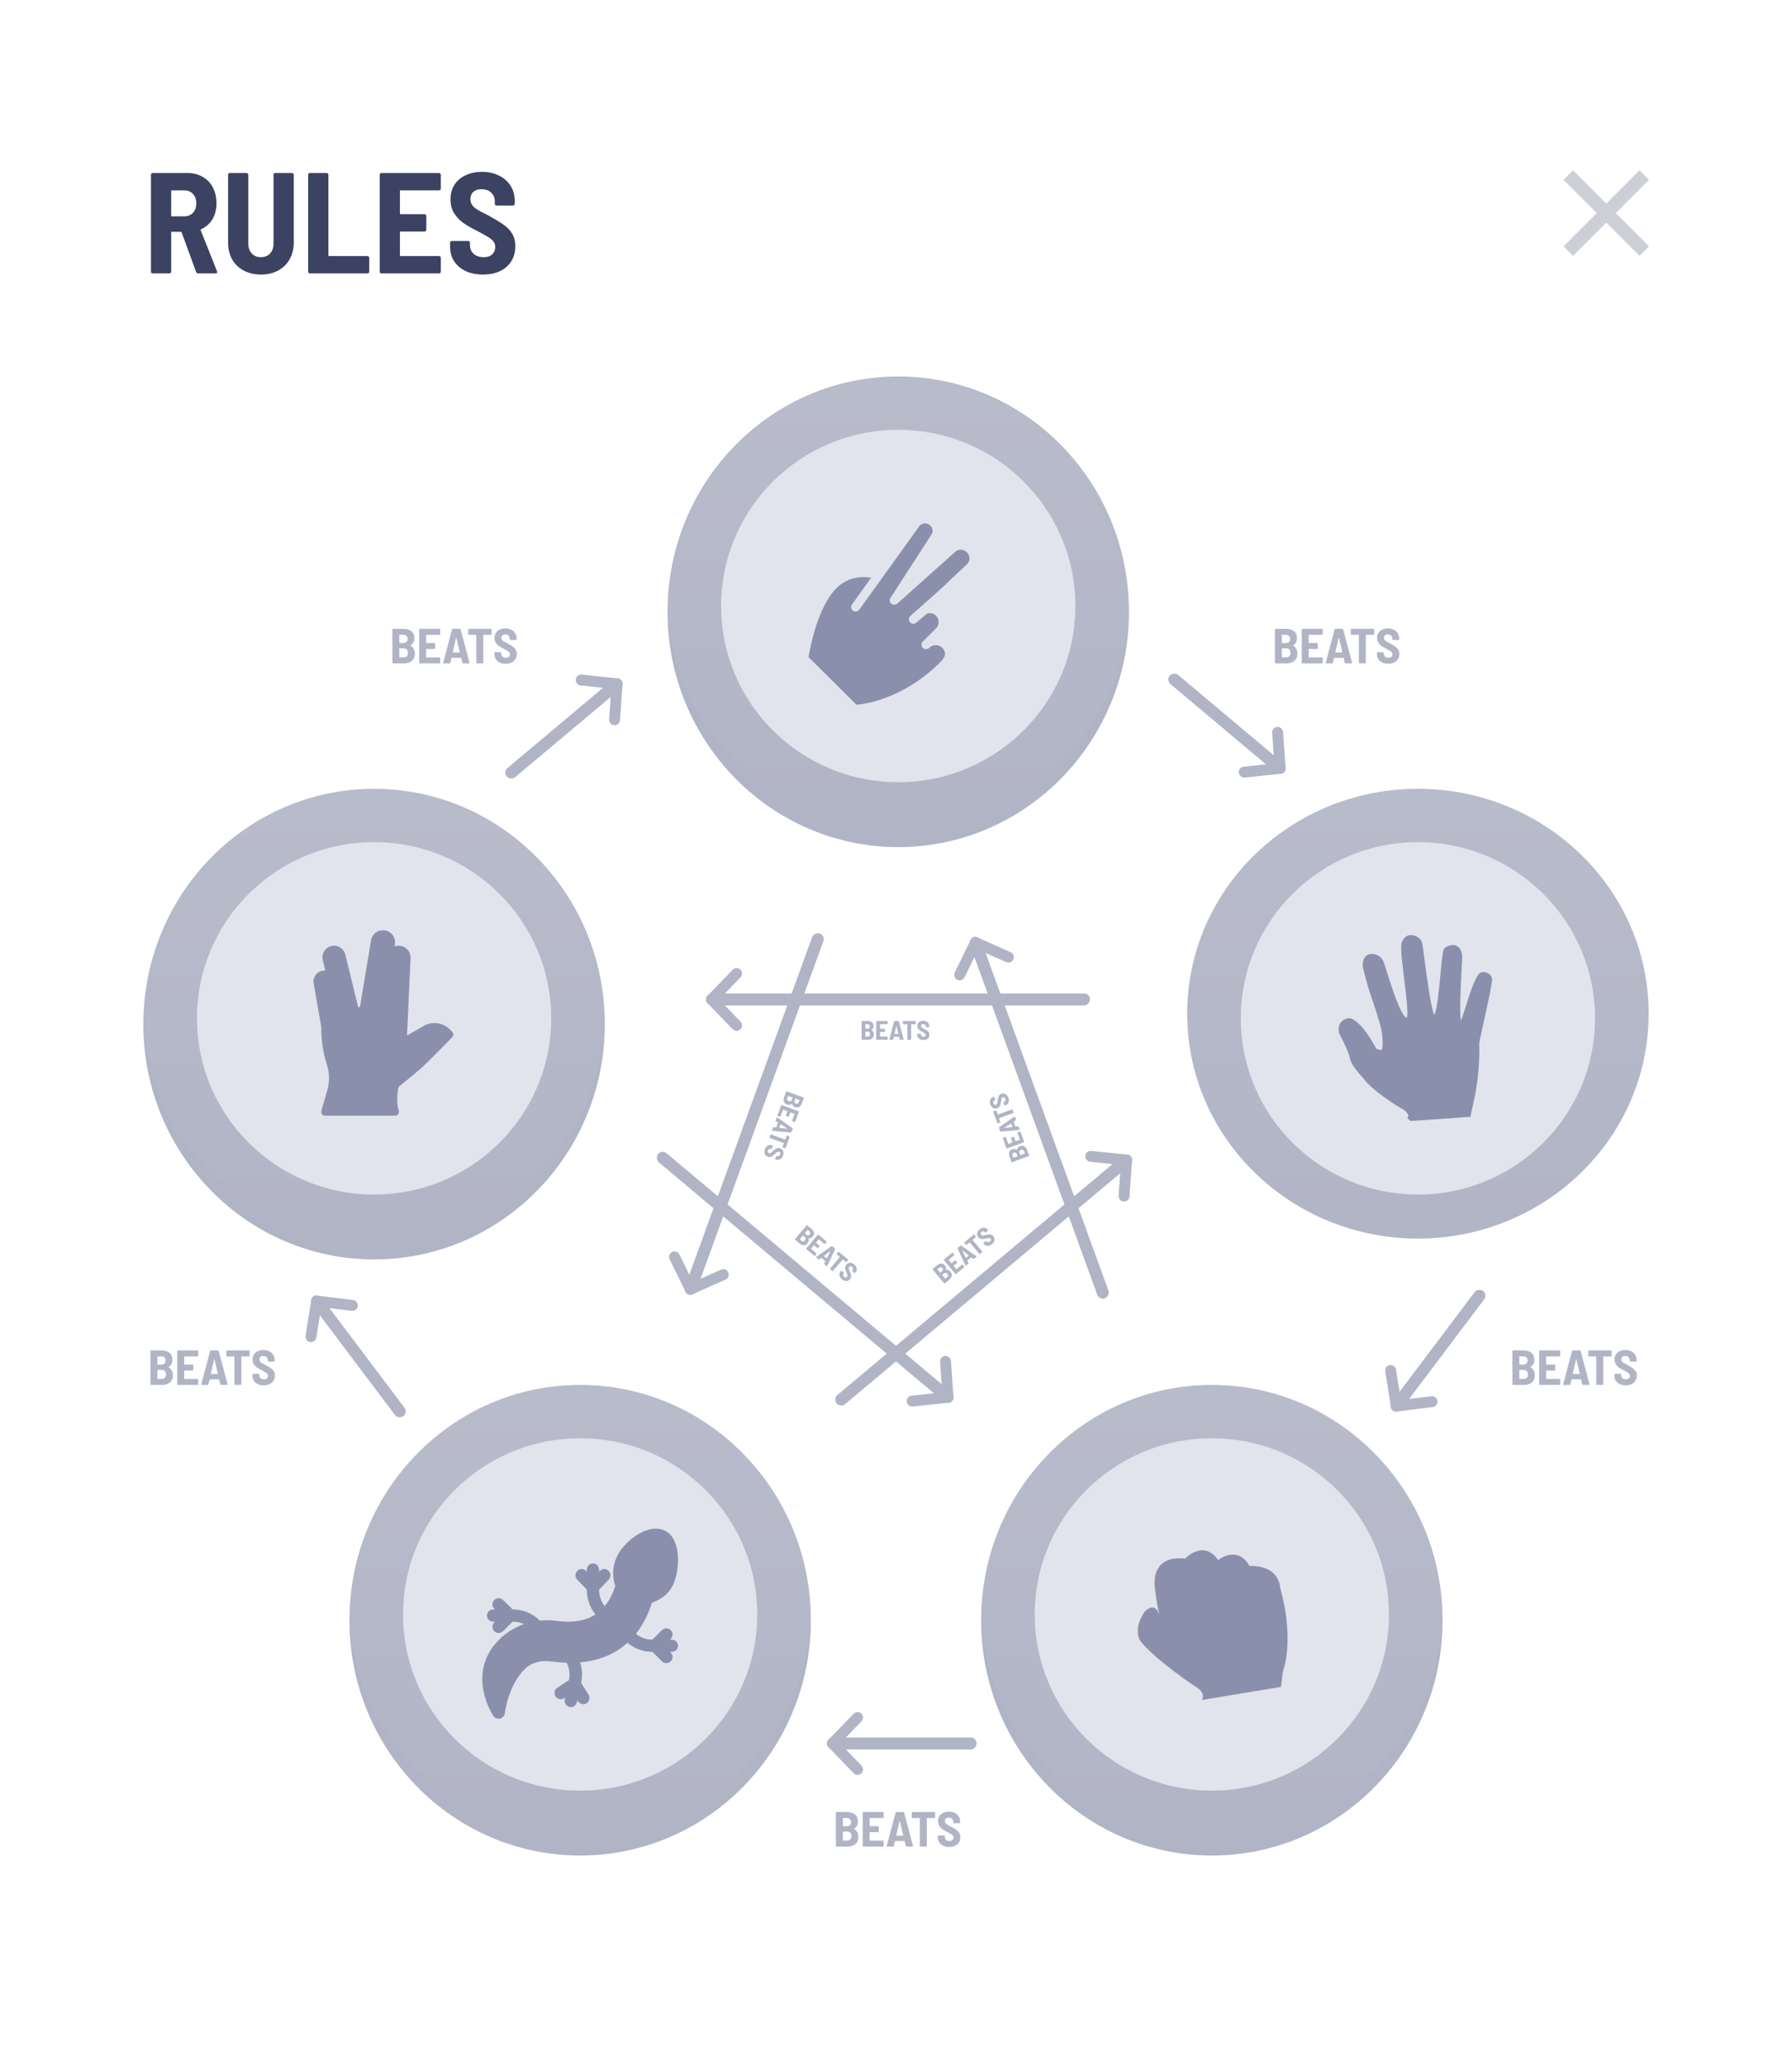 <svg width="400" height="461" viewBox="0 0 400 461" fill="none" xmlns="http://www.w3.org/2000/svg">
<g clip-path="url(#clip0_0_778)">
<g filter="url(#filter0_d_0_778)">
<rect width="400" height="461" rx="8" fill="white"/>
</g>
<path d="M44.224 61C43.989 61 43.84 60.893 43.776 60.68L40.544 51.848C40.501 51.763 40.448 51.72 40.384 51.72H38.368C38.261 51.72 38.208 51.773 38.208 51.88V60.616C38.208 60.723 38.165 60.819 38.08 60.904C38.016 60.968 37.931 61 37.824 61H34.08C33.973 61 33.877 60.968 33.792 60.904C33.728 60.819 33.696 60.723 33.696 60.616V38.984C33.696 38.877 33.728 38.792 33.792 38.728C33.877 38.643 33.973 38.6 34.08 38.6H41.888C43.147 38.6 44.267 38.888 45.248 39.464C46.229 40.019 46.987 40.808 47.52 41.832C48.053 42.856 48.32 44.029 48.32 45.352C48.32 46.717 48.021 47.901 47.424 48.904C46.827 49.907 45.984 50.653 44.896 51.144C44.789 51.187 44.757 51.261 44.8 51.368L48.448 60.552C48.469 60.595 48.48 60.648 48.48 60.712C48.48 60.904 48.363 61 48.128 61H44.224ZM38.368 42.472C38.261 42.472 38.208 42.525 38.208 42.632V48.104C38.208 48.211 38.261 48.264 38.368 48.264H41.152C41.941 48.264 42.581 48.008 43.072 47.496C43.563 46.963 43.808 46.259 43.808 45.384C43.808 44.488 43.563 43.784 43.072 43.272C42.581 42.739 41.941 42.472 41.152 42.472H38.368ZM58.239 61.256C56.788 61.256 55.508 60.957 54.399 60.36C53.29 59.763 52.426 58.931 51.807 57.864C51.21 56.776 50.911 55.528 50.911 54.12V38.984C50.911 38.877 50.943 38.792 51.007 38.728C51.092 38.643 51.188 38.6 51.295 38.6H55.039C55.146 38.6 55.231 38.643 55.295 38.728C55.38 38.792 55.423 38.877 55.423 38.984V54.344C55.423 55.261 55.679 55.997 56.191 56.552C56.703 57.107 57.386 57.384 58.239 57.384C59.092 57.384 59.775 57.107 60.287 56.552C60.799 55.997 61.055 55.261 61.055 54.344V38.984C61.055 38.877 61.087 38.792 61.151 38.728C61.236 38.643 61.332 38.6 61.439 38.6H65.183C65.29 38.6 65.375 38.643 65.439 38.728C65.524 38.792 65.567 38.877 65.567 38.984V54.12C65.567 55.528 65.258 56.776 64.639 57.864C64.042 58.931 63.188 59.763 62.079 60.36C60.97 60.957 59.69 61.256 58.239 61.256ZM69.174 61C69.067 61 68.971 60.968 68.886 60.904C68.822 60.819 68.79 60.723 68.79 60.616V38.984C68.79 38.877 68.822 38.792 68.886 38.728C68.971 38.643 69.067 38.6 69.174 38.6H72.918C73.024 38.6 73.11 38.643 73.174 38.728C73.259 38.792 73.302 38.877 73.302 38.984V56.968C73.302 57.075 73.355 57.128 73.462 57.128H82.038C82.144 57.128 82.23 57.171 82.294 57.256C82.379 57.32 82.422 57.405 82.422 57.512V60.616C82.422 60.723 82.379 60.819 82.294 60.904C82.23 60.968 82.144 61 82.038 61H69.174ZM98.391 42.088C98.391 42.195 98.348 42.291 98.263 42.376C98.198 42.44 98.113 42.472 98.007 42.472H89.43C89.324 42.472 89.27 42.525 89.27 42.632V47.624C89.27 47.731 89.324 47.784 89.43 47.784H94.775C94.881 47.784 94.966 47.827 95.031 47.912C95.116 47.976 95.159 48.061 95.159 48.168V51.272C95.159 51.379 95.116 51.475 95.031 51.56C94.966 51.624 94.881 51.656 94.775 51.656H89.43C89.324 51.656 89.27 51.709 89.27 51.816V56.968C89.27 57.075 89.324 57.128 89.43 57.128H98.007C98.113 57.128 98.198 57.171 98.263 57.256C98.348 57.32 98.391 57.405 98.391 57.512V60.616C98.391 60.723 98.348 60.819 98.263 60.904C98.198 60.968 98.113 61 98.007 61H85.142C85.036 61 84.94 60.968 84.855 60.904C84.79 60.819 84.758 60.723 84.758 60.616V38.984C84.758 38.877 84.79 38.792 84.855 38.728C84.94 38.643 85.036 38.6 85.142 38.6H98.007C98.113 38.6 98.198 38.643 98.263 38.728C98.348 38.792 98.391 38.877 98.391 38.984V42.088ZM107.822 61.256C106.35 61.256 105.06 61 103.95 60.488C102.841 59.955 101.977 59.219 101.358 58.28C100.761 57.32 100.462 56.221 100.462 54.984V54.152C100.462 54.045 100.494 53.96 100.558 53.896C100.644 53.811 100.74 53.768 100.846 53.768H104.526C104.633 53.768 104.718 53.811 104.782 53.896C104.868 53.96 104.91 54.045 104.91 54.152V54.76C104.91 55.507 105.188 56.136 105.742 56.648C106.297 57.139 107.044 57.384 107.982 57.384C108.814 57.384 109.444 57.171 109.87 56.744C110.318 56.317 110.542 55.773 110.542 55.112C110.542 54.621 110.404 54.205 110.126 53.864C109.849 53.501 109.454 53.171 108.942 52.872C108.452 52.552 107.684 52.125 106.638 51.592C105.358 50.952 104.313 50.355 103.502 49.8C102.692 49.245 101.998 48.531 101.422 47.656C100.846 46.781 100.558 45.725 100.558 44.488C100.558 43.251 100.846 42.173 101.422 41.256C102.02 40.317 102.852 39.603 103.918 39.112C104.985 38.6 106.201 38.344 107.566 38.344C108.996 38.344 110.265 38.621 111.374 39.176C112.484 39.709 113.348 40.467 113.966 41.448C114.585 42.429 114.894 43.56 114.894 44.84V45.48C114.894 45.587 114.852 45.683 114.766 45.768C114.702 45.832 114.617 45.864 114.51 45.864H110.83C110.724 45.864 110.628 45.832 110.542 45.768C110.478 45.683 110.446 45.587 110.446 45.48V44.904C110.446 44.136 110.18 43.496 109.646 42.984C109.113 42.472 108.388 42.216 107.47 42.216C106.702 42.216 106.094 42.419 105.646 42.824C105.22 43.208 105.006 43.752 105.006 44.456C105.006 44.947 105.134 45.373 105.39 45.736C105.646 46.099 106.041 46.451 106.574 46.792C107.108 47.112 107.918 47.539 109.006 48.072L109.678 48.456C110.916 49.139 111.876 49.736 112.558 50.248C113.262 50.739 113.849 51.368 114.318 52.136C114.788 52.904 115.022 53.832 115.022 54.92C115.022 56.861 114.361 58.408 113.038 59.56C111.737 60.691 109.998 61.256 107.822 61.256Z" fill="#3B4262"/>
<path opacity="0.25" fill-rule="evenodd" clip-rule="evenodd" d="M368.092 40.121L365.971 38L358.546 45.425L351.121 38L349 40.121L356.425 47.546L349 54.971L351.121 57.092L358.546 49.667L365.971 57.092L368.092 54.971L360.667 47.546L368.092 40.121Z" fill="#3B4262"/>
<ellipse cx="316.5" cy="226.172" rx="51.5" ry="50.172" fill="#B1B4C5"/>
<ellipse cx="316.5" cy="226.172" rx="51.5" ry="50.172" fill="url(#paint0_linear_0_778)"/>
<ellipse cx="316.5" cy="227.207" rx="39.535" ry="39.31" fill="#E1E4ED"/>
<path d="M331.861 217.029C331.569 216.918 331.266 216.869 330.986 216.889C330.582 216.917 330.255 217.081 330.061 217.35C328.921 218.945 327.988 221.957 327.235 224.377C326.889 225.496 326.425 226.994 326.089 227.705C325.739 225.713 326.135 218.418 326.288 215.608L326.291 215.563C326.397 213.611 326.412 213.268 326.388 213.118C326.219 212.047 325.789 211.345 325.111 211.03C324.425 210.711 323.533 210.852 322.573 211.429C322.092 211.72 321.959 212.717 321.546 217.24L321.544 217.26C321.317 219.745 320.793 225.465 320.149 226.418C319.422 225.085 318.422 217.512 317.99 214.233C317.688 211.937 317.512 210.619 317.394 210.221C317.145 209.387 316.094 208.677 315.053 208.638C314.186 208.595 313.475 209.035 313.136 209.8C312.501 210.505 312.726 212.845 313.427 218.386C313.761 221.023 314.45 226.47 314.017 227.081C313.152 226.987 311.667 223.575 309.602 216.937C309.023 215.078 308.844 214.519 308.666 214.274C308.315 213.421 307.123 212.764 306.055 212.838C305.964 212.845 305.875 212.856 305.787 212.873C305.228 212.984 303.952 213.498 304.224 215.871C304.977 219.161 305.796 221.576 306.591 223.921L306.607 223.968C307.082 225.372 307.531 226.698 307.949 228.171C308.933 231.647 308.551 233.804 308.546 233.829C308.513 234.051 308.445 234.186 308.341 234.234C308.304 234.251 308.257 234.262 308.203 234.265C307.891 234.287 307.423 234.081 307.182 233.946C306.631 232.895 303.889 227.884 301.404 227.189L301.315 227.163L301.224 227.172C300.313 227.257 299.643 227.602 299.233 228.194C298.584 229.131 298.853 230.324 298.918 230.563L298.955 230.649C298.975 230.685 300.968 234.313 301.276 236.001C301.542 237.448 302.918 239.016 304.024 240.276L304.07 240.327C304.431 240.74 304.742 241.096 304.988 241.426C308.198 244.77 313.274 247.582 313.315 247.605C313.949 248.072 314.301 248.523 314.338 248.911C314.362 249.165 314.229 249.317 314.225 249.322L314.114 249.437L314.816 250.118L328.209 249.179L328.779 246.566C330.545 239.185 330.177 232.893 330.171 232.851C330.177 232.619 330.672 230.38 331.07 228.571L331.082 228.525C331.875 224.922 332.862 220.438 333.051 218.732C333.133 218.003 332.666 217.333 331.861 217.029Z" fill="#8A90AC"/>
<ellipse cx="83.5" cy="228.5" rx="51.5" ry="52.5" fill="#B1B4C5"/>
<ellipse cx="83.5" cy="226.172" rx="51.5" ry="50.172" fill="url(#paint1_linear_0_778)"/>
<ellipse cx="83.5" cy="227.207" rx="39.535" ry="39.31" fill="#E1E4ED"/>
<path d="M100.933 230.218L100.32 229.609C98.855 228.151 96.461 227.834 94.672 228.856L90.854 231.026L91.65 213.643C91.65 212.186 90.457 211 88.991 211C88.674 211 88.369 211.056 88.087 211.157L88.181 210.225C88.181 208.751 86.971 207.552 85.484 207.552C84.109 207.552 82.956 208.577 82.81 209.892L80.359 224.613C80.327 224.813 79.978 224.793 79.941 224.667L77.047 212.865C76.731 211.767 75.708 211 74.559 211C73.765 211 73.027 211.355 72.532 211.975C72.04 212.595 71.86 213.392 72.043 214.16L72.605 216.537C72.285 216.511 71.964 216.554 71.657 216.657C70.516 217.035 69.82 218.168 70.004 219.365L71.708 229.103C71.708 232.946 72.385 235.789 72.954 237.496C73.278 238.47 73.442 239.495 73.442 240.541C73.442 241.452 73.315 242.359 73.063 243.234L71.742 247.832C71.667 248.093 71.72 248.372 71.882 248.588C72.046 248.804 72.302 248.931 72.575 248.931H88.181C88.461 248.931 88.722 248.798 88.884 248.573C89.048 248.349 89.093 248.059 89.004 247.796C88.996 247.774 88.271 245.548 88.957 242.519C89.827 241.817 92.874 239.354 93.968 238.361C95.776 236.718 100.731 231.643 100.941 231.428C101.272 231.09 101.268 230.551 100.933 230.218Z" fill="#8A90AC"/>
<ellipse cx="200.5" cy="136.5" rx="51.5" ry="52.5" fill="#B1B4C5"/>
<ellipse cx="200.5" cy="134.172" rx="51.5" ry="50.172" fill="url(#paint2_linear_0_778)"/>
<ellipse cx="200.5" cy="135.207" rx="39.535" ry="39.31" fill="#E1E4ED"/>
<path d="M190.179 134.87L194.45 128.9C192.675 128.606 189.415 128.54 186.745 131.195C182.536 135.38 180.832 144.42 180.476 146.609L191.173 157.245C193.099 157.081 201.624 155.949 209.84 147.781C209.927 147.604 211.928 146.134 210.292 144.507C209.511 143.731 208.218 143.745 207.42 144.538C207.014 144.942 206.383 144.948 205.985 144.553C205.587 144.157 205.593 143.529 205.999 143.125L208.902 140.239C210.377 138.772 208.987 136.297 206.928 136.892L204.551 138.915C204.117 139.291 203.472 139.226 203.115 138.816C202.747 138.392 202.826 137.749 203.245 137.387C211.547 130.145 210.335 131.017 215.676 126.04C217.671 124.387 215.161 121.465 213.195 123.138L200.274 134.691C199.898 135.009 199.322 135.015 198.952 134.677C198.525 134.31 198.516 133.782 198.795 133.365L207.807 119.434C209.124 117.66 206.532 115.69 205.144 117.478L191.819 136.009C191.497 136.471 190.85 136.577 190.408 136.253C189.966 135.958 189.845 135.317 190.179 134.87Z" fill="#8A90AC"/>
<ellipse cx="270.5" cy="361.5" rx="51.5" ry="52.5" fill="#B1B4C5"/>
<ellipse cx="270.5" cy="359.172" rx="51.5" ry="50.172" fill="url(#paint3_linear_0_778)"/>
<ellipse cx="270.5" cy="360.207" rx="39.535" ry="39.31" fill="#E1E4ED"/>
<path d="M285.815 354.561C285.359 348.818 278.901 349.404 278.901 349.404C276.175 344.605 271.916 348.081 271.916 348.081C268.645 343.377 264.543 347.736 264.543 347.736C257.47 346.974 257.744 352.749 257.744 352.749C257.578 354.585 258.741 360.265 258.741 360.265C257.692 356.991 255.416 359.709 255.416 359.709C252.618 364.021 254.724 366.381 254.724 366.381C258.51 370.812 266.578 376.131 266.578 376.131C269.499 377.802 268.264 379.293 268.264 379.293L285.934 376.377L286.34 373.03C289.026 364.916 285.815 354.561 285.815 354.561Z" fill="#8A90AC"/>
<ellipse cx="129.5" cy="361.5" rx="51.5" ry="52.5" fill="#B1B4C5"/>
<ellipse cx="129.5" cy="359.172" rx="51.5" ry="50.172" fill="url(#paint4_linear_0_778)"/>
<ellipse cx="129.5" cy="360.207" rx="39.535" ry="39.31" fill="#E1E4ED"/>
<path fill-rule="evenodd" clip-rule="evenodd" d="M148.465 341.548C146.766 340.687 144.568 340.994 142.275 342.413C140.461 343.535 138.796 345.239 137.93 346.86C136.275 349.956 136.924 352.686 137.341 353.839C136.77 355.65 135.982 357.155 134.98 358.352C134.172 357.341 133.721 356.067 133.721 354.735V354.67L135.845 352.481C136.072 352.247 136.659 351.325 135.845 350.485C135.31 349.934 134.444 349.934 133.909 350.485L133.721 350.679V350.238C133.721 349.459 133.108 348.827 132.353 348.827C131.597 348.827 130.984 349.459 130.984 350.238V350.679L130.796 350.485C130.262 349.934 129.395 349.934 128.86 350.485C128.326 351.036 128.326 351.93 128.86 352.481L130.984 354.67V354.735C130.984 356.751 131.673 358.678 132.908 360.199C130.69 361.641 127.817 362.129 124.304 361.654C123.037 361.483 121.758 361.461 120.504 361.587C118.931 360.001 116.775 359.101 114.504 359.101H114.44L112.286 356.985C111.744 356.453 110.865 356.453 110.323 356.985C109.781 357.518 109.781 358.382 110.323 358.914L110.514 359.102H110.08C109.313 359.102 108.692 359.712 108.692 360.465C108.692 361.219 109.313 361.829 110.08 361.829H110.514L110.323 362.016C109.781 362.549 109.781 363.413 110.323 363.945C110.594 364.212 110.949 364.345 111.305 364.345C111.66 364.345 112.015 364.212 112.286 363.945L114.44 361.829H114.504C115.345 361.829 116.161 362.014 116.902 362.359C117.002 362.332 117.102 362.305 117.202 362.28C117.172 362.29 117.141 362.3 117.11 362.31C114.761 363.099 112.643 364.467 110.984 366.267C108.122 369.372 107.075 373.244 107.953 377.465C108.601 380.573 110.076 382.775 110.138 382.868C110.403 383.258 110.84 383.483 111.296 383.483C111.408 383.483 111.521 383.469 111.632 383.442C112.201 383.301 112.622 382.82 112.688 382.236C112.695 382.172 113.454 375.787 117.373 372.174C117.873 371.714 119.76 370.247 123.088 370.698C124.262 370.857 125.398 370.951 126.495 370.982C127.097 372.15 127.283 373.5 127.001 374.808L126.987 374.872L124.418 376.541C123.771 376.961 123.583 377.831 123.999 378.485C124.415 379.139 125.276 379.328 125.923 378.908L126.15 378.761L126.058 379.19C125.894 379.949 126.371 380.699 127.122 380.864C127.222 380.886 127.321 380.896 127.419 380.896C128.06 380.896 128.637 380.447 128.779 379.788L128.871 379.359L129.017 379.589C129.283 380.007 129.732 380.236 130.19 380.236C130.447 380.236 130.708 380.163 130.941 380.012C131.588 379.592 131.775 378.721 131.36 378.068L129.708 375.47L129.722 375.407C130.048 373.89 129.956 372.336 129.479 370.9C133.267 370.57 136.507 369.366 139.158 367.295C139.471 367.05 139.776 366.794 140.071 366.527C141.581 367.826 143.523 368.553 145.557 368.553H145.621L147.767 370.669C148.037 370.936 148.391 371.069 148.745 371.069C149.099 371.069 149.453 370.936 149.723 370.669C150.264 370.137 150.264 369.273 149.723 368.741L149.534 368.553H149.965C150.729 368.553 151.348 367.943 151.348 367.19C151.348 366.436 150.729 365.826 149.965 365.826H149.533L149.723 365.638C150.263 365.106 150.263 364.242 149.723 363.71C149.183 363.177 148.307 363.177 147.767 363.71L145.621 365.826H145.557C144.224 365.826 142.95 365.359 141.95 364.523C143.477 362.607 144.674 360.29 145.525 357.595C147.725 356.814 149.283 355.53 150.162 353.773C151.72 350.661 152.271 343.478 148.465 341.548Z" fill="#8A90AC"/>
<rect x="112.237" y="172.228" width="32.692" height="2.667" rx="1.333" transform="rotate(-40 112.237 172.228)" fill="#B1B4C5"/>
<path fill-rule="evenodd" clip-rule="evenodd" d="M128.523 151.63C128.577 150.948 129.183 150.445 129.864 150.517L137.907 151.364C138.564 151.433 139.045 152.013 138.993 152.671V152.671C138.939 153.353 138.333 153.857 137.652 153.785L129.609 152.938C128.952 152.869 128.47 152.289 128.523 151.63V151.63Z" fill="#B1B4C5"/>
<path fill-rule="evenodd" clip-rule="evenodd" d="M137.064 161.809C136.406 161.746 135.919 161.171 135.965 160.512L136.527 152.444C136.575 151.761 137.176 151.252 137.857 151.317V151.317C138.514 151.38 139.002 151.955 138.956 152.613L138.394 160.682C138.346 161.364 137.745 161.874 137.064 161.809V161.809Z" fill="#B1B4C5"/>
<rect width="32.692" height="2.667" rx="1.333" transform="matrix(0.766 0.643 0.643 -0.766 260.237 151.772)" fill="#B1B4C5"/>
<path fill-rule="evenodd" clip-rule="evenodd" d="M276.523 172.37C276.577 173.052 277.183 173.555 277.864 173.483L285.907 172.636C286.564 172.567 287.045 171.987 286.993 171.329V171.329C286.939 170.647 286.333 170.143 285.652 170.215L277.609 171.062C276.952 171.131 276.47 171.711 276.523 172.37V172.37Z" fill="#B1B4C5"/>
<path fill-rule="evenodd" clip-rule="evenodd" d="M285.064 162.191C284.406 162.254 283.919 162.829 283.965 163.488L284.527 171.556C284.575 172.239 285.176 172.748 285.857 172.683V172.683C286.514 172.62 287.002 172.045 286.956 171.387L286.394 163.318C286.346 162.636 285.745 162.126 285.064 162.191V162.191Z" fill="#B1B4C5"/>
<rect x="332.097" y="288.826" width="32.692" height="2.667" rx="1.333" transform="rotate(127 332.097 288.826)" fill="#B1B4C5"/>
<path fill-rule="evenodd" clip-rule="evenodd" d="M320.862 312.559C320.962 313.236 320.485 313.863 319.806 313.946L311.778 314.93C311.123 315.01 310.523 314.554 310.426 313.901V313.901C310.325 313.224 310.802 312.597 311.482 312.514L319.509 311.53C320.165 311.45 320.765 311.906 320.862 312.559V312.559Z" fill="#B1B4C5"/>
<path fill-rule="evenodd" clip-rule="evenodd" d="M310.25 304.563C310.904 304.476 311.509 304.927 311.612 305.579L312.879 313.567C312.986 314.243 312.516 314.874 311.837 314.964V314.964C311.183 315.051 310.578 314.6 310.475 313.948L309.208 305.96C309.101 305.284 309.571 304.653 310.25 304.563V304.563Z" fill="#B1B4C5"/>
<rect width="32.692" height="2.667" rx="1.333" transform="matrix(-1 0 0 1 218 387.667)" fill="#B1B4C5"/>
<path fill-rule="evenodd" clip-rule="evenodd" d="M192.285 382.357C191.804 381.869 191.017 381.873 190.541 382.365L184.924 388.184C184.466 388.659 184.47 389.413 184.933 389.884V389.884C185.413 390.371 186.201 390.368 186.676 389.875L192.293 384.056C192.752 383.581 192.748 382.827 192.285 382.357V382.357Z" fill="#B1B4C5"/>
<path fill-rule="evenodd" clip-rule="evenodd" d="M192.285 395.643C192.748 395.173 192.752 394.419 192.293 393.944L186.676 388.125C186.201 387.632 185.413 387.629 184.933 388.116V388.116C184.47 388.587 184.466 389.341 184.924 389.816L190.541 395.635C191.017 396.127 191.804 396.131 192.285 395.643V395.643Z" fill="#B1B4C5"/>
<rect width="32.692" height="2.667" rx="1.333" transform="matrix(-0.602 -0.799 -0.799 0.602 91.097 315.174)" fill="#B1B4C5"/>
<path fill-rule="evenodd" clip-rule="evenodd" d="M79.862 291.441C79.962 290.764 79.485 290.137 78.806 290.054L70.778 289.07C70.123 288.99 69.523 289.446 69.426 290.099V290.099C69.325 290.776 69.802 291.403 70.482 291.486L78.51 292.47C79.165 292.55 79.765 292.094 79.862 291.441V291.441Z" fill="#B1B4C5"/>
<path fill-rule="evenodd" clip-rule="evenodd" d="M69.25 299.437C69.904 299.524 70.509 299.073 70.612 298.421L71.879 290.433C71.987 289.757 71.516 289.126 70.837 289.036V289.036C70.183 288.949 69.578 289.4 69.475 290.052L68.208 298.04C68.101 298.716 68.572 299.347 69.25 299.437V299.437Z" fill="#B1B4C5"/>
<rect width="85" height="2.667" rx="1.333" transform="matrix(-1 0 0 1 243.308 221.667)" fill="#B1B4C5"/>
<path fill-rule="evenodd" clip-rule="evenodd" d="M165.285 216.357C164.804 215.869 164.017 215.873 163.541 216.365L157.924 222.184C157.466 222.659 157.47 223.413 157.933 223.884V223.884C158.413 224.371 159.201 224.368 159.676 223.875L165.293 218.056C165.752 217.581 165.748 216.827 165.285 216.357V216.357Z" fill="#B1B4C5"/>
<path fill-rule="evenodd" clip-rule="evenodd" d="M165.285 229.643C165.748 229.173 165.752 228.419 165.293 227.944L159.676 222.125C159.201 221.632 158.413 221.629 157.933 222.116V222.116C157.47 222.587 157.466 223.341 157.924 223.816L163.541 229.635C164.017 230.127 164.804 230.131 165.285 229.643V229.643Z" fill="#B1B4C5"/>
<path d="M195.054 230.836C195.054 231.216 194.93 231.506 194.682 231.706C194.438 231.902 194.122 232 193.734 232H192.39C192.37 232 192.352 231.994 192.336 231.982C192.324 231.966 192.318 231.948 192.318 231.928V227.872C192.318 227.852 192.324 227.836 192.336 227.824C192.352 227.808 192.37 227.8 192.39 227.8H193.644C194.072 227.8 194.404 227.896 194.64 228.088C194.876 228.276 194.994 228.564 194.994 228.952C194.994 229.348 194.84 229.634 194.532 229.81C194.512 229.822 194.51 229.834 194.526 229.846C194.878 230.046 195.054 230.376 195.054 230.836ZM193.194 228.526C193.174 228.526 193.164 228.536 193.164 228.556V229.498C193.164 229.518 193.174 229.528 193.194 229.528H193.65C193.81 229.528 193.936 229.484 194.028 229.396C194.12 229.308 194.166 229.186 194.166 229.03C194.166 228.87 194.12 228.746 194.028 228.658C193.94 228.57 193.814 228.526 193.65 228.526H193.194ZM193.698 231.268C193.858 231.268 193.982 231.222 194.07 231.13C194.162 231.034 194.208 230.9 194.208 230.728C194.208 230.556 194.162 230.422 194.07 230.326C193.982 230.226 193.858 230.176 193.698 230.176H193.194C193.174 230.176 193.164 230.186 193.164 230.206V231.238C193.164 231.258 193.174 231.268 193.194 231.268H193.698ZM198.138 228.454C198.138 228.474 198.13 228.492 198.114 228.508C198.102 228.52 198.086 228.526 198.066 228.526H196.458C196.438 228.526 196.428 228.536 196.428 228.556V229.492C196.428 229.512 196.438 229.522 196.458 229.522H197.46C197.48 229.522 197.496 229.53 197.508 229.546C197.524 229.558 197.532 229.574 197.532 229.594V230.176C197.532 230.196 197.524 230.214 197.508 230.23C197.496 230.242 197.48 230.248 197.46 230.248H196.458C196.438 230.248 196.428 230.258 196.428 230.278V231.244C196.428 231.264 196.438 231.274 196.458 231.274H198.066C198.086 231.274 198.102 231.282 198.114 231.298C198.13 231.31 198.138 231.326 198.138 231.346V231.928C198.138 231.948 198.13 231.966 198.114 231.982C198.102 231.994 198.086 232 198.066 232H195.654C195.634 232 195.616 231.994 195.6 231.982C195.588 231.966 195.582 231.948 195.582 231.928V227.872C195.582 227.852 195.588 227.836 195.6 227.824C195.616 227.808 195.634 227.8 195.654 227.8H198.066C198.086 227.8 198.102 227.808 198.114 227.824C198.13 227.836 198.138 227.852 198.138 227.872V228.454ZM200.913 232C200.869 232 200.841 231.98 200.829 231.94L200.691 231.352C200.687 231.336 200.677 231.328 200.661 231.328H199.539C199.523 231.328 199.513 231.336 199.509 231.352L199.371 231.94C199.359 231.98 199.333 232 199.293 232H198.567C198.515 232 198.495 231.974 198.507 231.922L199.587 227.86C199.599 227.82 199.627 227.8 199.671 227.8H200.541C200.585 227.8 200.613 227.82 200.625 227.86L201.705 231.922L201.711 231.946C201.711 231.982 201.689 232 201.645 232H200.913ZM199.671 230.638C199.667 230.65 199.669 230.66 199.677 230.668C199.685 230.672 199.693 230.674 199.701 230.674H200.493C200.501 230.674 200.509 230.672 200.517 230.668C200.525 230.66 200.527 230.65 200.523 230.638L200.109 228.898C200.105 228.882 200.099 228.874 200.091 228.874C200.083 228.874 200.077 228.882 200.073 228.898L199.671 230.638ZM204.326 227.8C204.346 227.8 204.362 227.808 204.374 227.824C204.39 227.836 204.398 227.852 204.398 227.872V228.46C204.398 228.48 204.39 228.498 204.374 228.514C204.362 228.526 204.346 228.532 204.326 228.532H203.414C203.394 228.532 203.384 228.542 203.384 228.562V231.928C203.384 231.948 203.376 231.966 203.36 231.982C203.348 231.994 203.332 232 203.312 232H202.61C202.59 232 202.572 231.994 202.556 231.982C202.544 231.966 202.538 231.948 202.538 231.928V228.562C202.538 228.542 202.528 228.532 202.508 228.532H201.626C201.606 228.532 201.588 228.526 201.572 228.514C201.56 228.498 201.554 228.48 201.554 228.46V227.872C201.554 227.852 201.56 227.836 201.572 227.824C201.588 227.808 201.606 227.8 201.626 227.8H204.326ZM206.117 232.048C205.841 232.048 205.599 232 205.391 231.904C205.183 231.804 205.021 231.666 204.905 231.49C204.793 231.31 204.737 231.104 204.737 230.872V230.716C204.737 230.696 204.743 230.68 204.755 230.668C204.771 230.652 204.789 230.644 204.809 230.644H205.499C205.519 230.644 205.535 230.652 205.547 230.668C205.563 230.68 205.571 230.696 205.571 230.716V230.83C205.571 230.97 205.623 231.088 205.727 231.184C205.831 231.276 205.971 231.322 206.147 231.322C206.303 231.322 206.421 231.282 206.501 231.202C206.585 231.122 206.627 231.02 206.627 230.896C206.627 230.804 206.601 230.726 206.549 230.662C206.497 230.594 206.423 230.532 206.327 230.476C206.235 230.416 206.091 230.336 205.895 230.236C205.655 230.116 205.459 230.004 205.307 229.9C205.155 229.796 205.025 229.662 204.917 229.498C204.809 229.334 204.755 229.136 204.755 228.904C204.755 228.672 204.809 228.47 204.917 228.298C205.029 228.122 205.185 227.988 205.385 227.896C205.585 227.8 205.813 227.752 206.069 227.752C206.337 227.752 206.575 227.804 206.783 227.908C206.991 228.008 207.153 228.15 207.269 228.334C207.385 228.518 207.443 228.73 207.443 228.97V229.09C207.443 229.11 207.435 229.128 207.419 229.144C207.407 229.156 207.391 229.162 207.371 229.162H206.681C206.661 229.162 206.643 229.156 206.627 229.144C206.615 229.128 206.609 229.11 206.609 229.09V228.982C206.609 228.838 206.559 228.718 206.459 228.622C206.359 228.526 206.223 228.478 206.051 228.478C205.907 228.478 205.793 228.516 205.709 228.592C205.629 228.664 205.589 228.766 205.589 228.898C205.589 228.99 205.613 229.07 205.661 229.138C205.709 229.206 205.783 229.272 205.883 229.336C205.983 229.396 206.135 229.476 206.339 229.576L206.465 229.648C206.697 229.776 206.877 229.888 207.005 229.984C207.137 230.076 207.247 230.194 207.335 230.338C207.423 230.482 207.467 230.656 207.467 230.86C207.467 231.224 207.343 231.514 207.095 231.73C206.851 231.942 206.525 232.048 206.117 232.048Z" fill="#B1B4C5"/>
<g clip-path="url(#clip1_0_778)">
<rect x="147.753" y="256.439" width="85" height="2.667" rx="1.333" transform="rotate(40 147.753 256.439)" fill="#B1B4C5"/>
<path fill-rule="evenodd" clip-rule="evenodd" d="M210.936 302.523C211.617 302.458 212.218 302.968 212.266 303.65L212.828 311.719C212.874 312.377 212.386 312.952 211.729 313.015V313.015C211.048 313.08 210.447 312.571 210.399 311.888L209.837 303.82C209.791 303.161 210.278 302.586 210.936 302.523V302.523Z" fill="#B1B4C5"/>
<path fill-rule="evenodd" clip-rule="evenodd" d="M202.395 312.702C202.342 312.044 202.824 311.464 203.481 311.395L211.524 310.548C212.205 310.476 212.811 310.979 212.865 311.661V311.661C212.917 312.32 212.436 312.9 211.779 312.969L203.736 313.816C203.055 313.888 202.449 313.384 202.395 312.702V312.702Z" fill="#B1B4C5"/>
<path d="M180.245 277.397C180.001 277.688 179.719 277.83 179.401 277.824C179.088 277.818 178.783 277.69 178.486 277.44L177.456 276.576C177.441 276.563 177.431 276.547 177.426 276.528C177.427 276.508 177.434 276.49 177.447 276.475L180.054 273.368C180.067 273.352 180.082 273.344 180.099 273.343C180.122 273.341 180.14 273.346 180.156 273.359L181.116 274.165C181.444 274.44 181.637 274.727 181.694 275.026C181.754 275.321 181.659 275.618 181.41 275.915C181.156 276.219 180.854 276.339 180.505 276.275C180.482 276.272 180.472 276.28 180.477 276.299C180.618 276.679 180.541 277.045 180.245 277.397ZM180.305 274.432C180.29 274.419 180.276 274.42 180.263 274.436L179.657 275.157C179.644 275.172 179.646 275.187 179.661 275.199L180.01 275.492C180.133 275.595 180.258 275.643 180.385 275.634C180.512 275.626 180.625 275.562 180.726 275.443C180.828 275.32 180.873 275.196 180.859 275.069C180.848 274.945 180.78 274.83 180.654 274.725L180.305 274.432ZM178.929 276.856C179.051 276.959 179.176 277.004 179.302 276.99C179.434 276.975 179.556 276.902 179.666 276.77C179.777 276.639 179.828 276.506 179.819 276.374C179.816 276.241 179.753 276.123 179.63 276.02L179.244 275.696C179.229 275.683 179.215 275.684 179.202 275.699L178.539 276.49C178.526 276.505 178.527 276.519 178.542 276.532L178.929 276.856ZM184.138 277.554C184.125 277.57 184.108 277.578 184.085 277.58C184.068 277.582 184.052 277.576 184.037 277.563L182.805 276.53C182.79 276.517 182.776 276.518 182.763 276.533L182.161 277.25C182.148 277.266 182.15 277.28 182.165 277.293L182.932 277.937C182.948 277.95 182.955 277.966 182.954 277.986C182.958 278.005 182.954 278.023 182.941 278.038L182.567 278.484C182.554 278.499 182.537 278.508 182.514 278.51C182.497 278.511 182.481 278.506 182.466 278.493L181.698 277.849C181.683 277.836 181.669 277.837 181.656 277.852L181.035 278.592C181.022 278.608 181.023 278.622 181.039 278.635L182.271 279.668C182.286 279.681 182.293 279.698 182.292 279.718C182.296 279.737 182.292 279.754 182.279 279.77L181.905 280.216C181.892 280.231 181.875 280.24 181.852 280.242C181.835 280.243 181.819 280.237 181.804 280.224L179.956 278.674C179.941 278.661 179.931 278.645 179.926 278.626C179.927 278.606 179.934 278.588 179.947 278.573L182.554 275.466C182.567 275.45 182.582 275.442 182.599 275.44C182.622 275.438 182.641 275.444 182.656 275.457L184.504 277.007C184.519 277.02 184.526 277.036 184.525 277.056C184.529 277.076 184.525 277.093 184.512 277.109L184.138 277.554ZM183.985 282.055C183.951 282.026 183.943 281.993 183.959 281.955L184.232 281.416C184.239 281.401 184.236 281.388 184.224 281.378L183.364 280.657C183.352 280.646 183.339 280.646 183.326 280.656L182.842 281.018C182.807 281.041 182.775 281.039 182.744 281.013L182.188 280.547C182.148 280.513 182.149 280.481 182.192 280.448L185.63 278.031C185.665 278.008 185.7 278.011 185.733 278.039L186.4 278.598C186.433 278.626 186.442 278.66 186.426 278.698L184.642 282.504L184.631 282.526C184.608 282.554 184.579 282.554 184.546 282.525L183.985 282.055ZM183.909 280.213C183.898 280.22 183.893 280.229 183.894 280.24C183.898 280.248 183.903 280.255 183.909 280.26L184.516 280.769C184.522 280.774 184.529 280.778 184.538 280.78C184.549 280.779 184.557 280.772 184.562 280.761L185.363 279.162C185.37 279.147 185.371 279.137 185.365 279.132C185.359 279.127 185.349 279.129 185.335 279.139L183.909 280.213ZM189.3 281.031C189.315 281.044 189.322 281.061 189.321 281.081C189.325 281.1 189.321 281.118 189.308 281.133L188.931 281.583C188.918 281.599 188.9 281.607 188.877 281.609C188.861 281.611 188.844 281.605 188.829 281.592L188.13 281.006C188.115 280.993 188.101 280.994 188.088 281.01L185.925 283.588C185.912 283.603 185.894 283.612 185.871 283.614C185.855 283.616 185.838 283.61 185.823 283.597L185.285 283.146C185.27 283.133 185.26 283.117 185.256 283.097C185.257 283.077 185.264 283.06 185.276 283.044L187.44 280.466C187.453 280.451 187.452 280.436 187.436 280.424L186.761 279.857C186.745 279.844 186.736 279.828 186.731 279.808C186.732 279.788 186.739 279.771 186.752 279.755L187.13 279.305C187.143 279.289 187.158 279.281 187.174 279.28C187.197 279.278 187.216 279.283 187.231 279.296L189.3 281.031ZM187.941 285.437C187.729 285.259 187.575 285.067 187.477 284.86C187.382 284.649 187.347 284.439 187.371 284.23C187.401 284.02 187.49 283.826 187.64 283.649L187.74 283.529C187.753 283.514 187.768 283.505 187.784 283.504C187.807 283.502 187.826 283.507 187.841 283.52L188.37 283.964C188.385 283.977 188.392 283.993 188.391 284.013C188.396 284.033 188.392 284.05 188.379 284.065L188.305 284.153C188.215 284.26 188.179 284.384 188.197 284.524C188.218 284.661 188.296 284.787 188.43 284.9C188.55 285 188.666 285.045 188.779 285.035C188.894 285.028 188.992 284.977 189.072 284.882C189.131 284.811 189.161 284.735 189.163 284.653C189.166 284.567 189.15 284.472 189.112 284.367C189.08 284.262 189.021 284.108 188.935 283.906C188.829 283.66 188.751 283.448 188.701 283.27C188.651 283.093 188.638 282.907 188.661 282.712C188.683 282.517 188.769 282.33 188.918 282.153C189.067 281.975 189.239 281.855 189.432 281.793C189.631 281.73 189.837 281.727 190.049 281.785C190.264 281.84 190.469 281.95 190.665 282.115C190.871 282.287 191.02 282.48 191.112 282.693C191.207 282.904 191.24 283.116 191.211 283.332C191.181 283.548 191.089 283.747 190.935 283.931L190.858 284.023C190.845 284.038 190.827 284.047 190.805 284.049C190.788 284.05 190.772 284.045 190.756 284.032L190.228 283.588C190.213 283.575 190.203 283.559 190.198 283.54C190.199 283.52 190.206 283.502 190.219 283.487L190.288 283.404C190.381 283.294 190.42 283.17 190.405 283.032C190.39 282.894 190.317 282.77 190.185 282.659C190.075 282.567 189.963 282.523 189.85 282.527C189.742 282.531 189.646 282.583 189.561 282.684C189.502 282.755 189.469 282.831 189.462 282.914C189.455 282.997 189.469 283.095 189.505 283.209C189.543 283.319 189.608 283.478 189.7 283.686L189.75 283.822C189.845 284.069 189.911 284.27 189.948 284.426C189.99 284.582 189.998 284.743 189.973 284.91C189.948 285.076 189.87 285.238 189.739 285.394C189.505 285.673 189.223 285.816 188.894 285.822C188.571 285.827 188.253 285.699 187.941 285.437Z" fill="#B1B4C5"/>
</g>
<g clip-path="url(#clip2_0_778)">
<rect x="185.896" y="312.114" width="85" height="2.667" rx="1.333" transform="rotate(-40 185.896 312.114)" fill="#B1B4C5"/>
<path fill-rule="evenodd" clip-rule="evenodd" d="M242.251 257.894C242.306 257.212 242.912 256.709 243.592 256.78L251.636 257.627C252.292 257.697 252.774 258.277 252.722 258.935V258.935C252.667 259.617 252.061 260.12 251.381 260.049L243.337 259.201C242.681 259.132 242.199 258.552 242.251 257.894V257.894Z" fill="#B1B4C5"/>
<path fill-rule="evenodd" clip-rule="evenodd" d="M250.792 268.072C250.135 268.01 249.648 267.435 249.693 266.776L250.256 258.708C250.303 258.025 250.904 257.516 251.586 257.581V257.581C252.243 257.643 252.73 258.218 252.684 258.877L252.122 266.945C252.074 267.628 251.474 268.137 250.792 268.072V268.072Z" fill="#B1B4C5"/>
<path d="M212.177 283.755C212.422 284.047 212.513 284.348 212.452 284.661C212.391 284.968 212.212 285.246 211.914 285.496L210.885 286.36C210.87 286.372 210.852 286.379 210.832 286.38C210.812 286.376 210.796 286.366 210.783 286.351L208.176 283.244C208.163 283.228 208.158 283.212 208.159 283.195C208.161 283.173 208.17 283.155 208.185 283.142L209.146 282.336C209.474 282.061 209.79 281.921 210.094 281.916C210.396 281.909 210.671 282.054 210.92 282.351C211.175 282.654 211.241 282.972 211.118 283.305C211.11 283.327 211.117 283.338 211.137 283.336C211.535 283.263 211.882 283.403 212.177 283.755ZM209.268 283.181C209.252 283.194 209.251 283.208 209.264 283.224L209.87 283.945C209.882 283.961 209.896 283.962 209.912 283.949L210.261 283.656C210.384 283.553 210.452 283.438 210.466 283.312C210.48 283.185 210.437 283.062 210.336 282.943C210.233 282.82 210.118 282.755 209.991 282.747C209.867 282.736 209.743 282.783 209.617 282.888L209.268 283.181ZM211.416 284.958C211.539 284.855 211.604 284.74 211.613 284.613C211.621 284.481 211.57 284.348 211.46 284.217C211.349 284.085 211.228 284.012 211.096 283.997C210.964 283.977 210.837 284.019 210.714 284.122L210.328 284.445C210.313 284.458 210.312 284.472 210.325 284.488L210.988 285.278C211.001 285.294 211.015 285.295 211.03 285.282L211.416 284.958ZM213.009 279.949C213.021 279.964 213.027 279.983 213.025 280.005C213.023 280.022 213.015 280.037 213 280.05L211.768 281.084C211.753 281.097 211.751 281.111 211.764 281.126L212.366 281.843C212.379 281.858 212.393 281.859 212.408 281.847L213.176 281.203C213.191 281.19 213.208 281.186 213.228 281.19C213.248 281.189 213.264 281.196 213.277 281.211L213.651 281.657C213.664 281.673 213.669 281.692 213.668 281.714C213.666 281.731 213.658 281.746 213.642 281.759L212.875 282.403C212.859 282.416 212.858 282.43 212.871 282.445L213.492 283.185C213.505 283.2 213.519 283.202 213.534 283.189L214.766 282.155C214.781 282.142 214.799 282.138 214.818 282.143C214.838 282.142 214.855 282.149 214.867 282.164L215.242 282.61C215.254 282.625 215.26 282.644 215.258 282.667C215.256 282.684 215.248 282.698 215.233 282.711L213.385 284.262C213.37 284.275 213.352 284.282 213.332 284.283C213.313 284.278 213.296 284.268 213.284 284.253L210.676 281.146C210.664 281.13 210.658 281.114 210.659 281.097C210.661 281.075 210.67 281.057 210.685 281.044L212.533 279.494C212.548 279.481 212.566 279.477 212.585 279.481C212.605 279.48 212.622 279.487 212.634 279.503L213.009 279.949ZM217.414 280.881C217.38 280.909 217.346 280.912 217.311 280.889L216.827 280.527C216.814 280.518 216.801 280.518 216.789 280.528L215.929 281.249C215.917 281.26 215.915 281.272 215.922 281.287L216.194 281.826C216.211 281.865 216.204 281.897 216.173 281.922L215.617 282.389C215.577 282.422 215.545 282.415 215.521 282.368L213.737 278.562C213.72 278.524 213.729 278.49 213.763 278.462L214.429 277.903C214.463 277.875 214.497 277.872 214.532 277.895L217.97 280.312L217.99 280.327C218.014 280.354 218.008 280.382 217.975 280.411L217.414 280.881ZM215.587 280.636C215.592 280.648 215.6 280.654 215.611 280.655C215.62 280.653 215.627 280.649 215.633 280.644L216.24 280.135C216.246 280.13 216.251 280.123 216.254 280.115C216.255 280.104 216.25 280.095 216.24 280.088L214.804 279.022C214.791 279.012 214.781 279.01 214.775 279.015C214.769 279.02 214.769 279.03 214.776 279.045L215.587 280.636ZM217.329 275.47C217.344 275.457 217.362 275.453 217.381 275.457C217.401 275.456 217.418 275.463 217.43 275.478L217.808 275.929C217.821 275.944 217.827 275.963 217.825 275.986C217.823 276.003 217.815 276.017 217.8 276.03L217.101 276.617C217.086 276.629 217.084 276.643 217.097 276.659L219.261 279.237C219.274 279.253 219.279 279.272 219.277 279.294C219.276 279.311 219.267 279.326 219.252 279.339L218.714 279.79C218.699 279.803 218.681 279.81 218.661 279.811C218.642 279.806 218.626 279.796 218.613 279.781L216.449 277.203C216.436 277.187 216.422 277.186 216.407 277.199L215.731 277.766C215.716 277.779 215.698 277.786 215.678 277.787C215.659 277.782 215.643 277.772 215.63 277.757L215.252 277.307C215.239 277.291 215.233 277.275 215.235 277.258C215.237 277.236 215.245 277.218 215.261 277.205L217.329 275.47ZM221.431 277.573C221.22 277.75 221.004 277.869 220.783 277.929C220.559 277.986 220.346 277.985 220.144 277.924C219.943 277.858 219.767 277.737 219.618 277.559L219.518 277.439C219.505 277.424 219.499 277.408 219.501 277.391C219.503 277.369 219.511 277.351 219.527 277.338L220.055 276.894C220.071 276.882 220.088 276.877 220.108 276.882C220.128 276.881 220.144 276.888 220.157 276.903L220.23 276.991C220.32 277.098 220.436 277.155 220.577 277.162C220.716 277.165 220.853 277.11 220.988 276.997C221.107 276.897 221.172 276.791 221.182 276.678C221.195 276.563 221.161 276.457 221.081 276.362C221.022 276.292 220.952 276.249 220.871 276.233C220.788 276.215 220.691 276.215 220.582 276.234C220.473 276.247 220.311 276.278 220.096 276.327C219.835 276.39 219.613 276.43 219.43 276.448C219.247 276.466 219.061 276.447 218.873 276.391C218.685 276.334 218.516 276.217 218.367 276.04C218.218 275.862 218.129 275.673 218.102 275.471C218.074 275.265 218.108 275.062 218.202 274.863C218.293 274.661 218.437 274.477 218.633 274.313C218.838 274.14 219.054 274.027 219.28 273.973C219.504 273.916 219.719 273.921 219.926 273.987C220.134 274.054 220.314 274.179 220.469 274.362L220.546 274.454C220.559 274.47 220.564 274.489 220.562 274.511C220.561 274.528 220.552 274.543 220.537 274.556L220.008 274.999C219.993 275.012 219.975 275.019 219.955 275.02C219.936 275.016 219.92 275.006 219.907 274.991L219.837 274.908C219.745 274.797 219.629 274.738 219.491 274.728C219.353 274.719 219.218 274.77 219.086 274.88C218.976 274.973 218.913 275.075 218.897 275.188C218.882 275.294 218.917 275.398 219.002 275.499C219.061 275.57 219.131 275.615 219.211 275.637C219.292 275.658 219.391 275.661 219.509 275.646C219.624 275.627 219.792 275.591 220.012 275.536L220.155 275.511C220.415 275.459 220.625 275.43 220.785 275.421C220.945 275.406 221.105 275.426 221.265 275.48C221.425 275.534 221.571 275.639 221.702 275.795C221.936 276.074 222.027 276.376 221.976 276.7C221.925 277.02 221.744 277.31 221.431 277.573Z" fill="#B1B4C5"/>
</g>
<g clip-path="url(#clip3_0_778)">
<rect x="245.378" y="290.126" width="85" height="2.667" rx="1.333" transform="rotate(-110 245.378 290.126)" fill="#B1B4C5"/>
<path fill-rule="evenodd" clip-rule="evenodd" d="M213.703 218.624C213.08 218.34 212.814 217.598 213.115 216.983L216.662 209.715C216.951 209.122 217.661 208.867 218.262 209.142V209.142C218.884 209.426 219.15 210.168 218.85 210.783L215.303 218.051C215.013 218.644 214.303 218.899 213.703 218.624V218.624Z" fill="#B1B4C5"/>
<path fill-rule="evenodd" clip-rule="evenodd" d="M226.189 214.08C225.905 214.676 225.198 214.938 224.595 214.669L217.205 211.381C216.58 211.103 216.307 210.364 216.601 209.746V209.746C216.885 209.15 217.592 208.888 218.195 209.157L225.584 212.445C226.21 212.723 226.483 213.462 226.189 214.08V214.08Z" fill="#B1B4C5"/>
<path d="M227.718 255.73C228.076 255.6 228.39 255.617 228.663 255.782C228.931 255.944 229.131 256.208 229.264 256.572L229.723 257.835C229.73 257.854 229.731 257.873 229.725 257.892C229.714 257.909 229.699 257.921 229.68 257.927L225.869 259.315C225.85 259.321 225.833 259.321 225.818 259.314C225.797 259.305 225.784 259.29 225.777 259.272L225.348 258.093C225.201 257.691 225.178 257.346 225.278 257.059C225.374 256.773 225.604 256.563 225.969 256.431C226.341 256.295 226.662 256.342 226.933 256.571C226.951 256.586 226.963 256.584 226.969 256.565C227.036 256.165 227.286 255.887 227.718 255.73ZM226.184 258.268C226.191 258.287 226.204 258.293 226.222 258.286L227.108 257.964C227.126 257.957 227.132 257.944 227.125 257.925L226.97 257.497C226.915 257.346 226.83 257.243 226.716 257.187C226.602 257.13 226.472 257.129 226.325 257.182C226.175 257.237 226.074 257.322 226.023 257.439C225.97 257.552 225.972 257.685 226.028 257.839L226.184 258.268ZM228.588 256.856C228.533 256.706 228.448 256.605 228.331 256.554C228.21 256.5 228.068 256.503 227.906 256.562C227.745 256.621 227.634 256.71 227.576 256.829C227.512 256.946 227.507 257.079 227.562 257.23L227.734 257.703C227.741 257.722 227.754 257.728 227.773 257.721L228.743 257.368C228.761 257.362 228.767 257.349 228.761 257.33L228.588 256.856ZM224.425 253.647C224.444 253.64 224.464 253.641 224.484 253.651C224.5 253.658 224.511 253.671 224.518 253.69L225.068 255.201C225.075 255.22 225.087 255.226 225.106 255.219L225.986 254.899C226.004 254.892 226.01 254.879 226.004 254.86L225.661 253.919C225.654 253.9 225.656 253.882 225.667 253.865C225.673 253.846 225.685 253.833 225.704 253.826L226.251 253.627C226.27 253.621 226.289 253.622 226.31 253.631C226.325 253.639 226.336 253.652 226.343 253.67L226.686 254.612C226.693 254.631 226.705 254.637 226.724 254.63L227.632 254.3C227.651 254.293 227.657 254.28 227.65 254.261L227.1 252.75C227.093 252.731 227.095 252.713 227.106 252.697C227.112 252.678 227.124 252.665 227.143 252.658L227.69 252.459C227.709 252.452 227.728 252.453 227.749 252.463C227.764 252.47 227.775 252.483 227.782 252.502L228.607 254.768C228.614 254.787 228.614 254.806 228.609 254.825C228.598 254.842 228.583 254.854 228.564 254.861L224.753 256.248C224.734 256.255 224.717 256.254 224.701 256.247C224.681 256.238 224.667 256.224 224.66 256.205L223.835 253.938C223.829 253.919 223.831 253.902 223.842 253.885C223.847 253.866 223.86 253.853 223.879 253.846L224.425 253.647ZM226.808 249.826C226.823 249.867 226.814 249.901 226.781 249.926L226.275 250.256C226.262 250.266 226.258 250.278 226.263 250.293L226.647 251.347C226.652 251.362 226.663 251.369 226.68 251.367L227.279 251.296C227.321 251.293 227.349 251.311 227.362 251.348L227.611 252.031C227.629 252.08 227.611 252.107 227.558 252.114L223.372 252.488C223.33 252.491 223.301 252.471 223.286 252.43L222.989 251.612C222.974 251.571 222.983 251.538 223.017 251.513L226.464 249.109L226.485 249.095C226.518 249.082 226.543 249.097 226.558 249.138L226.808 249.826ZM225.953 251.459C225.966 251.459 225.975 251.453 225.979 251.443C225.98 251.434 225.98 251.426 225.977 251.419L225.706 250.674C225.703 250.667 225.699 250.66 225.692 250.654C225.682 250.649 225.672 250.651 225.662 250.658L224.168 251.643C224.155 251.652 224.149 251.66 224.152 251.668C224.155 251.675 224.164 251.678 224.181 251.676L225.953 251.459ZM221.694 248.055C221.687 248.036 221.689 248.018 221.7 248.002C221.706 247.983 221.718 247.97 221.737 247.963L222.29 247.762C222.309 247.755 222.328 247.756 222.349 247.766C222.364 247.773 222.375 247.786 222.382 247.805L222.694 248.662C222.701 248.68 222.714 248.686 222.732 248.68L225.895 247.528C225.914 247.522 225.934 247.523 225.954 247.532C225.97 247.54 225.981 247.553 225.988 247.571L226.228 248.231C226.235 248.25 226.235 248.269 226.229 248.288C226.218 248.305 226.204 248.316 226.185 248.323L223.022 249.475C223.003 249.481 222.997 249.494 223.004 249.513L223.305 250.342C223.312 250.361 223.313 250.38 223.307 250.399C223.296 250.415 223.281 250.427 223.262 250.434L222.71 250.635C222.691 250.642 222.674 250.642 222.659 250.635C222.638 250.625 222.624 250.611 222.618 250.592L221.694 248.055ZM225.074 244.919C225.168 245.179 225.206 245.423 225.187 245.651C225.164 245.881 225.089 246.08 224.964 246.249C224.833 246.416 224.658 246.539 224.44 246.618L224.294 246.672C224.275 246.679 224.258 246.679 224.243 246.671C224.222 246.662 224.208 246.648 224.202 246.629L223.966 245.98C223.959 245.962 223.961 245.944 223.972 245.927C223.978 245.908 223.99 245.895 224.009 245.888L224.116 245.849C224.247 245.801 224.34 245.712 224.395 245.581C224.446 245.452 224.441 245.305 224.381 245.14C224.328 244.993 224.25 244.896 224.147 244.848C224.043 244.796 223.933 244.792 223.817 244.834C223.73 244.866 223.666 244.917 223.623 244.988C223.577 245.06 223.544 245.15 223.525 245.26C223.5 245.367 223.474 245.529 223.447 245.748C223.416 246.014 223.378 246.237 223.332 246.415C223.286 246.594 223.205 246.762 223.088 246.919C222.971 247.077 222.803 247.195 222.585 247.275C222.367 247.354 222.159 247.372 221.96 247.33C221.756 247.285 221.577 247.184 221.422 247.027C221.264 246.872 221.141 246.674 221.053 246.434C220.961 246.182 220.929 245.941 220.955 245.71C220.978 245.48 221.056 245.279 221.19 245.107C221.323 244.935 221.502 244.808 221.728 244.726L221.84 244.685C221.859 244.678 221.879 244.68 221.899 244.689C221.915 244.696 221.926 244.709 221.933 244.728L222.169 245.377C222.176 245.395 222.176 245.414 222.17 245.433C222.159 245.45 222.144 245.462 222.126 245.469L222.024 245.506C221.889 245.555 221.793 245.643 221.737 245.77C221.681 245.897 221.683 246.041 221.741 246.203C221.791 246.338 221.865 246.432 221.966 246.485C222.061 246.535 222.17 246.538 222.294 246.493C222.381 246.462 222.448 246.412 222.495 246.343C222.542 246.275 222.579 246.183 222.605 246.067C222.627 245.952 222.651 245.782 222.675 245.556L222.699 245.413C222.74 245.152 222.784 244.944 222.83 244.791C222.872 244.635 222.945 244.492 223.05 244.36C223.155 244.228 223.304 244.127 223.495 244.057C223.838 243.933 224.152 243.95 224.44 244.109C224.723 244.266 224.934 244.536 225.074 244.919Z" fill="#B1B4C5"/>
</g>
<g clip-path="url(#clip4_0_778)">
<rect x="184.246" y="208.734" width="85" height="2.667" rx="1.333" transform="rotate(110 184.246 208.734)" fill="#B1B4C5"/>
<path fill-rule="evenodd" clip-rule="evenodd" d="M162.55 283.868C162.845 284.486 162.571 285.224 161.946 285.503L154.557 288.791C153.954 289.059 153.246 288.798 152.963 288.201V288.201C152.669 287.583 152.942 286.845 153.567 286.566L160.956 283.278C161.56 283.01 162.267 283.271 162.55 283.868V283.868Z" fill="#B1B4C5"/>
<path fill-rule="evenodd" clip-rule="evenodd" d="M150.065 279.323C150.665 279.049 151.375 279.303 151.664 279.897L155.211 287.165C155.512 287.78 155.246 288.522 154.623 288.806V288.806C154.023 289.08 153.313 288.826 153.024 288.233L149.476 280.964C149.176 280.349 149.442 279.608 150.065 279.323V279.323Z" fill="#B1B4C5"/>
<path d="M175.665 246.434C175.308 246.304 175.078 246.089 174.974 245.787C174.874 245.491 174.89 245.16 175.022 244.796L175.482 243.533C175.489 243.514 175.501 243.499 175.518 243.488C175.537 243.483 175.556 243.483 175.574 243.49L179.386 244.877C179.405 244.884 179.418 244.895 179.425 244.91C179.434 244.931 179.436 244.951 179.429 244.969L179 246.148C178.854 246.55 178.65 246.829 178.389 246.985C178.131 247.143 177.82 247.155 177.456 247.022C177.084 246.887 176.867 246.644 176.807 246.295C176.803 246.272 176.792 246.266 176.776 246.277C176.467 246.539 176.097 246.592 175.665 246.434ZM178.472 245.477C178.478 245.458 178.473 245.445 178.454 245.438L177.569 245.116C177.55 245.109 177.537 245.115 177.53 245.134L177.374 245.562C177.319 245.713 177.318 245.846 177.369 245.963C177.42 246.079 177.519 246.164 177.666 246.218C177.816 246.272 177.948 246.272 178.062 246.215C178.175 246.163 178.26 246.059 178.316 245.905L178.472 245.477ZM175.723 245.012C175.668 245.163 175.669 245.295 175.725 245.409C175.784 245.528 175.894 245.618 176.056 245.676C176.217 245.735 176.359 245.738 176.481 245.684C176.605 245.636 176.694 245.536 176.749 245.386L176.921 244.912C176.928 244.893 176.922 244.881 176.903 244.874L175.933 244.521C175.915 244.514 175.902 244.52 175.895 244.539L175.723 245.012ZM176.848 250.147C176.83 250.14 176.815 250.126 176.806 250.106C176.799 250.09 176.799 250.073 176.805 250.054L177.355 248.543C177.362 248.525 177.356 248.512 177.337 248.505L176.458 248.185C176.439 248.178 176.426 248.184 176.419 248.203L176.077 249.144C176.07 249.163 176.057 249.175 176.038 249.181C176.021 249.192 176.003 249.194 175.984 249.187L175.438 248.988C175.419 248.982 175.405 248.968 175.395 248.947C175.388 248.932 175.388 248.915 175.395 248.896L175.737 247.955C175.744 247.936 175.738 247.923 175.719 247.916L174.812 247.586C174.793 247.579 174.78 247.585 174.773 247.604L174.223 249.115C174.216 249.133 174.203 249.146 174.184 249.152C174.167 249.162 174.15 249.164 174.131 249.158L173.584 248.959C173.565 248.952 173.551 248.938 173.541 248.918C173.534 248.902 173.534 248.885 173.541 248.866L174.366 246.6C174.373 246.581 174.385 246.566 174.401 246.555C174.42 246.549 174.439 246.55 174.458 246.557L178.27 247.944C178.288 247.951 178.301 247.962 178.309 247.977C178.318 247.998 178.319 248.017 178.313 248.036L177.488 250.303C177.481 250.322 177.468 250.334 177.449 250.34C177.432 250.351 177.414 250.353 177.395 250.346L176.848 250.147ZM172.567 251.542C172.582 251.501 172.611 251.481 172.652 251.484L173.252 251.555C173.268 251.557 173.279 251.55 173.285 251.535L173.669 250.481C173.674 250.466 173.67 250.453 173.656 250.444L173.151 250.113C173.117 250.088 173.107 250.057 173.121 250.02L173.369 249.337C173.387 249.289 173.419 249.279 173.463 249.308L176.911 251.712C176.944 251.737 176.954 251.77 176.939 251.811L176.641 252.629C176.626 252.67 176.598 252.69 176.556 252.687L172.37 252.313L172.345 252.31C172.311 252.298 172.302 252.271 172.317 252.23L172.567 251.542ZM174.272 250.841C174.262 250.833 174.252 250.831 174.242 250.836C174.235 250.842 174.23 250.849 174.228 250.857L173.957 251.601C173.954 251.608 173.953 251.616 173.954 251.625C173.959 251.636 173.968 251.641 173.98 251.641L175.757 251.847C175.773 251.849 175.783 251.846 175.786 251.839C175.788 251.831 175.783 251.823 175.769 251.814L174.272 250.841ZM175.346 256.186C175.339 256.205 175.327 256.217 175.307 256.223C175.291 256.234 175.273 256.236 175.254 256.229L174.702 256.028C174.683 256.021 174.669 256.007 174.659 255.987C174.652 255.972 174.652 255.954 174.658 255.936L174.97 255.079C174.977 255.06 174.971 255.047 174.952 255.04L171.789 253.889C171.771 253.882 171.756 253.868 171.747 253.848C171.74 253.833 171.74 253.815 171.746 253.797L171.987 253.137C171.993 253.118 172.005 253.103 172.022 253.092C172.041 253.087 172.06 253.087 172.079 253.094L175.242 254.245C175.261 254.252 175.273 254.246 175.28 254.227L175.582 253.398C175.589 253.38 175.601 253.365 175.617 253.354C175.636 253.348 175.655 253.349 175.674 253.355L176.227 253.557C176.246 253.563 176.259 253.574 176.266 253.59C176.275 253.61 176.277 253.63 176.27 253.649L175.346 256.186ZM170.742 256.416C170.836 256.156 170.964 255.945 171.126 255.783C171.291 255.622 171.476 255.516 171.681 255.468C171.888 255.424 172.101 255.442 172.319 255.521L172.466 255.575C172.485 255.581 172.498 255.592 172.505 255.608C172.514 255.628 172.516 255.648 172.509 255.667L172.273 256.315C172.266 256.334 172.253 256.346 172.234 256.352C172.217 256.363 172.199 256.365 172.181 256.358L172.073 256.319C171.942 256.271 171.813 256.28 171.687 256.345C171.565 256.411 171.474 256.527 171.414 256.692C171.361 256.839 171.358 256.963 171.406 257.066C171.452 257.172 171.534 257.247 171.65 257.289C171.737 257.32 171.819 257.323 171.897 257.296C171.978 257.27 172.062 257.222 172.147 257.151C172.235 257.085 172.36 256.977 172.521 256.827C172.716 256.642 172.888 256.497 173.038 256.389C173.187 256.282 173.358 256.206 173.549 256.16C173.74 256.115 173.944 256.132 174.162 256.211C174.38 256.291 174.552 256.41 174.676 256.571C174.803 256.736 174.876 256.929 174.894 257.148C174.916 257.369 174.883 257.599 174.795 257.84C174.704 258.092 174.574 258.298 174.405 258.458C174.24 258.619 174.051 258.722 173.838 258.769C173.626 258.815 173.406 258.797 173.181 258.715L173.068 258.673C173.049 258.667 173.035 258.653 173.026 258.632C173.018 258.617 173.018 258.6 173.025 258.581L173.261 257.933C173.268 257.914 173.28 257.899 173.297 257.888C173.316 257.882 173.335 257.883 173.353 257.89L173.455 257.927C173.59 257.976 173.72 257.97 173.845 257.909C173.969 257.848 174.061 257.736 174.119 257.575C174.169 257.439 174.172 257.319 174.129 257.214C174.089 257.115 174.007 257.042 173.883 256.997C173.796 256.965 173.713 256.961 173.633 256.983C173.552 257.004 173.465 257.051 173.371 257.123C173.28 257.197 173.153 257.312 172.989 257.47L172.878 257.564C172.679 257.738 172.512 257.869 172.378 257.956C172.246 258.049 172.098 258.112 171.932 258.145C171.767 258.179 171.588 258.16 171.397 258.091C171.055 257.966 170.825 257.75 170.706 257.444C170.591 257.142 170.603 256.799 170.742 256.416Z" fill="#B1B4C5"/>
</g>
<path d="M289.599 145.866C289.599 146.563 289.372 147.094 288.917 147.461C288.47 147.82 287.89 148 287.179 148H284.715C284.678 148 284.645 147.989 284.616 147.967C284.594 147.938 284.583 147.905 284.583 147.868V140.432C284.583 140.395 284.594 140.366 284.616 140.344C284.645 140.315 284.678 140.3 284.715 140.3H287.014C287.799 140.3 288.407 140.476 288.84 140.828C289.273 141.173 289.489 141.701 289.489 142.412C289.489 143.138 289.207 143.662 288.642 143.985C288.605 144.007 288.602 144.029 288.631 144.051C289.276 144.418 289.599 145.023 289.599 145.866ZM286.189 141.631C286.152 141.631 286.134 141.649 286.134 141.686V143.413C286.134 143.45 286.152 143.468 286.189 143.468H287.025C287.318 143.468 287.549 143.387 287.718 143.226C287.887 143.065 287.971 142.841 287.971 142.555C287.971 142.262 287.887 142.034 287.718 141.873C287.557 141.712 287.326 141.631 287.025 141.631H286.189ZM287.113 146.658C287.406 146.658 287.634 146.574 287.795 146.405C287.964 146.229 288.048 145.983 288.048 145.668C288.048 145.353 287.964 145.107 287.795 144.931C287.634 144.748 287.406 144.656 287.113 144.656H286.189C286.152 144.656 286.134 144.674 286.134 144.711V146.603C286.134 146.64 286.152 146.658 286.189 146.658H287.113ZM295.252 141.499C295.252 141.536 295.238 141.569 295.208 141.598C295.186 141.62 295.157 141.631 295.12 141.631H292.172C292.136 141.631 292.117 141.649 292.117 141.686V143.402C292.117 143.439 292.136 143.457 292.172 143.457H294.009C294.046 143.457 294.075 143.472 294.097 143.501C294.127 143.523 294.141 143.552 294.141 143.589V144.656C294.141 144.693 294.127 144.726 294.097 144.755C294.075 144.777 294.046 144.788 294.009 144.788H292.172C292.136 144.788 292.117 144.806 292.117 144.843V146.614C292.117 146.651 292.136 146.669 292.172 146.669H295.12C295.157 146.669 295.186 146.684 295.208 146.713C295.238 146.735 295.252 146.764 295.252 146.801V147.868C295.252 147.905 295.238 147.938 295.208 147.967C295.186 147.989 295.157 148 295.12 148H290.698C290.662 148 290.629 147.989 290.599 147.967C290.577 147.938 290.566 147.905 290.566 147.868V140.432C290.566 140.395 290.577 140.366 290.599 140.344C290.629 140.315 290.662 140.3 290.698 140.3H295.12C295.157 140.3 295.186 140.315 295.208 140.344C295.238 140.366 295.252 140.395 295.252 140.432V141.499ZM300.341 148C300.26 148 300.209 147.963 300.187 147.89L299.934 146.812C299.926 146.783 299.908 146.768 299.879 146.768H297.822C297.792 146.768 297.774 146.783 297.767 146.812L297.514 147.89C297.492 147.963 297.444 148 297.371 148H296.04C295.944 148 295.908 147.952 295.93 147.857L297.91 140.41C297.932 140.337 297.983 140.3 298.064 140.3H299.659C299.739 140.3 299.791 140.337 299.813 140.41L301.793 147.857L301.804 147.901C301.804 147.967 301.763 148 301.683 148H300.341ZM298.064 145.503C298.056 145.525 298.06 145.543 298.075 145.558C298.089 145.565 298.104 145.569 298.119 145.569H299.571C299.585 145.569 299.6 145.565 299.615 145.558C299.629 145.543 299.633 145.525 299.626 145.503L298.867 142.313C298.859 142.284 298.848 142.269 298.834 142.269C298.819 142.269 298.808 142.284 298.801 142.313L298.064 145.503ZM306.598 140.3C306.635 140.3 306.664 140.315 306.686 140.344C306.716 140.366 306.73 140.395 306.73 140.432V141.51C306.73 141.547 306.716 141.58 306.686 141.609C306.664 141.631 306.635 141.642 306.598 141.642H304.926C304.89 141.642 304.871 141.66 304.871 141.697V147.868C304.871 147.905 304.857 147.938 304.827 147.967C304.805 147.989 304.776 148 304.739 148H303.452C303.416 148 303.383 147.989 303.353 147.967C303.331 147.938 303.32 147.905 303.32 147.868V141.697C303.32 141.66 303.302 141.642 303.265 141.642H301.648C301.612 141.642 301.579 141.631 301.549 141.609C301.527 141.58 301.516 141.547 301.516 141.51V140.432C301.516 140.395 301.527 140.366 301.549 140.344C301.579 140.315 301.612 140.3 301.648 140.3H306.598ZM309.881 148.088C309.375 148.088 308.932 148 308.55 147.824C308.169 147.641 307.872 147.388 307.659 147.065C307.454 146.735 307.351 146.357 307.351 145.932V145.646C307.351 145.609 307.362 145.58 307.384 145.558C307.414 145.529 307.447 145.514 307.483 145.514H308.748C308.785 145.514 308.814 145.529 308.836 145.558C308.866 145.58 308.88 145.609 308.88 145.646V145.855C308.88 146.112 308.976 146.328 309.166 146.504C309.357 146.673 309.614 146.757 309.936 146.757C310.222 146.757 310.439 146.684 310.585 146.537C310.739 146.39 310.816 146.203 310.816 145.976C310.816 145.807 310.769 145.664 310.673 145.547C310.578 145.422 310.442 145.309 310.266 145.206C310.098 145.096 309.834 144.949 309.474 144.766C309.034 144.546 308.675 144.341 308.396 144.15C308.118 143.959 307.879 143.714 307.681 143.413C307.483 143.112 307.384 142.749 307.384 142.324C307.384 141.899 307.483 141.528 307.681 141.213C307.887 140.89 308.173 140.645 308.539 140.476C308.906 140.3 309.324 140.212 309.793 140.212C310.285 140.212 310.721 140.307 311.102 140.498C311.484 140.681 311.781 140.942 311.993 141.279C312.206 141.616 312.312 142.005 312.312 142.445V142.665C312.312 142.702 312.298 142.735 312.268 142.764C312.246 142.786 312.217 142.797 312.18 142.797H310.915C310.879 142.797 310.846 142.786 310.816 142.764C310.794 142.735 310.783 142.702 310.783 142.665V142.467C310.783 142.203 310.692 141.983 310.508 141.807C310.325 141.631 310.076 141.543 309.76 141.543C309.496 141.543 309.287 141.613 309.133 141.752C308.987 141.884 308.913 142.071 308.913 142.313C308.913 142.482 308.957 142.628 309.045 142.753C309.133 142.878 309.269 142.999 309.452 143.116C309.636 143.226 309.914 143.373 310.288 143.556L310.519 143.688C310.945 143.923 311.275 144.128 311.509 144.304C311.751 144.473 311.953 144.689 312.114 144.953C312.276 145.217 312.356 145.536 312.356 145.91C312.356 146.577 312.129 147.109 311.674 147.505C311.227 147.894 310.629 148.088 309.881 148.088Z" fill="#B1B4C5"/>
<path d="M92.599 145.866C92.599 146.563 92.372 147.094 91.917 147.461C91.47 147.82 90.89 148 90.179 148H87.715C87.678 148 87.645 147.989 87.616 147.967C87.594 147.938 87.583 147.905 87.583 147.868V140.432C87.583 140.395 87.594 140.366 87.616 140.344C87.645 140.315 87.678 140.3 87.715 140.3H90.014C90.799 140.3 91.407 140.476 91.84 140.828C92.273 141.173 92.489 141.701 92.489 142.412C92.489 143.138 92.207 143.662 91.642 143.985C91.605 144.007 91.602 144.029 91.631 144.051C92.276 144.418 92.599 145.023 92.599 145.866ZM89.189 141.631C89.152 141.631 89.134 141.649 89.134 141.686V143.413C89.134 143.45 89.152 143.468 89.189 143.468H90.025C90.318 143.468 90.549 143.387 90.718 143.226C90.887 143.065 90.971 142.841 90.971 142.555C90.971 142.262 90.887 142.034 90.718 141.873C90.557 141.712 90.326 141.631 90.025 141.631H89.189ZM90.113 146.658C90.406 146.658 90.634 146.574 90.795 146.405C90.964 146.229 91.048 145.983 91.048 145.668C91.048 145.353 90.964 145.107 90.795 144.931C90.634 144.748 90.406 144.656 90.113 144.656H89.189C89.152 144.656 89.134 144.674 89.134 144.711V146.603C89.134 146.64 89.152 146.658 89.189 146.658H90.113ZM98.252 141.499C98.252 141.536 98.238 141.569 98.208 141.598C98.186 141.62 98.157 141.631 98.12 141.631H95.172C95.136 141.631 95.117 141.649 95.117 141.686V143.402C95.117 143.439 95.136 143.457 95.172 143.457H97.009C97.046 143.457 97.075 143.472 97.097 143.501C97.127 143.523 97.141 143.552 97.141 143.589V144.656C97.141 144.693 97.127 144.726 97.097 144.755C97.075 144.777 97.046 144.788 97.009 144.788H95.172C95.136 144.788 95.117 144.806 95.117 144.843V146.614C95.117 146.651 95.136 146.669 95.172 146.669H98.12C98.157 146.669 98.186 146.684 98.208 146.713C98.238 146.735 98.252 146.764 98.252 146.801V147.868C98.252 147.905 98.238 147.938 98.208 147.967C98.186 147.989 98.157 148 98.12 148H93.698C93.662 148 93.629 147.989 93.599 147.967C93.577 147.938 93.566 147.905 93.566 147.868V140.432C93.566 140.395 93.577 140.366 93.599 140.344C93.629 140.315 93.662 140.3 93.698 140.3H98.12C98.157 140.3 98.186 140.315 98.208 140.344C98.238 140.366 98.252 140.395 98.252 140.432V141.499ZM103.341 148C103.26 148 103.209 147.963 103.187 147.89L102.934 146.812C102.926 146.783 102.908 146.768 102.879 146.768H100.822C100.792 146.768 100.774 146.783 100.767 146.812L100.514 147.89C100.492 147.963 100.444 148 100.371 148H99.04C98.944 148 98.907 147.952 98.93 147.857L100.91 140.41C100.932 140.337 100.983 140.3 101.064 140.3H102.659C102.739 140.3 102.791 140.337 102.813 140.41L104.793 147.857L104.804 147.901C104.804 147.967 104.763 148 104.683 148H103.341ZM101.064 145.503C101.056 145.525 101.06 145.543 101.075 145.558C101.089 145.565 101.104 145.569 101.119 145.569H102.571C102.585 145.569 102.6 145.565 102.615 145.558C102.629 145.543 102.633 145.525 102.626 145.503L101.867 142.313C101.859 142.284 101.848 142.269 101.834 142.269C101.819 142.269 101.808 142.284 101.801 142.313L101.064 145.503ZM109.598 140.3C109.635 140.3 109.664 140.315 109.686 140.344C109.716 140.366 109.73 140.395 109.73 140.432V141.51C109.73 141.547 109.716 141.58 109.686 141.609C109.664 141.631 109.635 141.642 109.598 141.642H107.926C107.89 141.642 107.871 141.66 107.871 141.697V147.868C107.871 147.905 107.857 147.938 107.827 147.967C107.805 147.989 107.776 148 107.739 148H106.452C106.416 148 106.383 147.989 106.353 147.967C106.331 147.938 106.32 147.905 106.32 147.868V141.697C106.32 141.66 106.302 141.642 106.265 141.642H104.648C104.612 141.642 104.579 141.631 104.549 141.609C104.527 141.58 104.516 141.547 104.516 141.51V140.432C104.516 140.395 104.527 140.366 104.549 140.344C104.579 140.315 104.612 140.3 104.648 140.3H109.598ZM112.881 148.088C112.375 148.088 111.932 148 111.55 147.824C111.169 147.641 110.872 147.388 110.659 147.065C110.454 146.735 110.351 146.357 110.351 145.932V145.646C110.351 145.609 110.362 145.58 110.384 145.558C110.414 145.529 110.447 145.514 110.483 145.514H111.748C111.785 145.514 111.814 145.529 111.836 145.558C111.866 145.58 111.88 145.609 111.88 145.646V145.855C111.88 146.112 111.976 146.328 112.166 146.504C112.357 146.673 112.614 146.757 112.936 146.757C113.222 146.757 113.439 146.684 113.585 146.537C113.739 146.39 113.816 146.203 113.816 145.976C113.816 145.807 113.769 145.664 113.673 145.547C113.578 145.422 113.442 145.309 113.266 145.206C113.098 145.096 112.834 144.949 112.474 144.766C112.034 144.546 111.675 144.341 111.396 144.15C111.118 143.959 110.879 143.714 110.681 143.413C110.483 143.112 110.384 142.749 110.384 142.324C110.384 141.899 110.483 141.528 110.681 141.213C110.887 140.89 111.173 140.645 111.539 140.476C111.906 140.3 112.324 140.212 112.793 140.212C113.285 140.212 113.721 140.307 114.102 140.498C114.484 140.681 114.781 140.942 114.993 141.279C115.206 141.616 115.312 142.005 115.312 142.445V142.665C115.312 142.702 115.298 142.735 115.268 142.764C115.246 142.786 115.217 142.797 115.18 142.797H113.915C113.879 142.797 113.846 142.786 113.816 142.764C113.794 142.735 113.783 142.702 113.783 142.665V142.467C113.783 142.203 113.692 141.983 113.508 141.807C113.325 141.631 113.076 141.543 112.76 141.543C112.496 141.543 112.287 141.613 112.133 141.752C111.987 141.884 111.913 142.071 111.913 142.313C111.913 142.482 111.957 142.628 112.045 142.753C112.133 142.878 112.269 142.999 112.452 143.116C112.636 143.226 112.914 143.373 113.288 143.556L113.519 143.688C113.945 143.923 114.275 144.128 114.509 144.304C114.751 144.473 114.953 144.689 115.114 144.953C115.276 145.217 115.356 145.536 115.356 145.91C115.356 146.577 115.129 147.109 114.674 147.505C114.227 147.894 113.629 148.088 112.881 148.088Z" fill="#B1B4C5"/>
<path d="M342.599 306.866C342.599 307.563 342.372 308.094 341.917 308.461C341.47 308.82 340.89 309 340.179 309H337.715C337.678 309 337.645 308.989 337.616 308.967C337.594 308.938 337.583 308.905 337.583 308.868V301.432C337.583 301.395 337.594 301.366 337.616 301.344C337.645 301.315 337.678 301.3 337.715 301.3H340.014C340.799 301.3 341.407 301.476 341.84 301.828C342.273 302.173 342.489 302.701 342.489 303.412C342.489 304.138 342.207 304.662 341.642 304.985C341.605 305.007 341.602 305.029 341.631 305.051C342.276 305.418 342.599 306.023 342.599 306.866ZM339.189 302.631C339.152 302.631 339.134 302.649 339.134 302.686V304.413C339.134 304.45 339.152 304.468 339.189 304.468H340.025C340.318 304.468 340.549 304.387 340.718 304.226C340.887 304.065 340.971 303.841 340.971 303.555C340.971 303.262 340.887 303.034 340.718 302.873C340.557 302.712 340.326 302.631 340.025 302.631H339.189ZM340.113 307.658C340.406 307.658 340.634 307.574 340.795 307.405C340.964 307.229 341.048 306.983 341.048 306.668C341.048 306.353 340.964 306.107 340.795 305.931C340.634 305.748 340.406 305.656 340.113 305.656H339.189C339.152 305.656 339.134 305.674 339.134 305.711V307.603C339.134 307.64 339.152 307.658 339.189 307.658H340.113ZM348.252 302.499C348.252 302.536 348.238 302.569 348.208 302.598C348.186 302.62 348.157 302.631 348.12 302.631H345.172C345.136 302.631 345.117 302.649 345.117 302.686V304.402C345.117 304.439 345.136 304.457 345.172 304.457H347.009C347.046 304.457 347.075 304.472 347.097 304.501C347.127 304.523 347.141 304.552 347.141 304.589V305.656C347.141 305.693 347.127 305.726 347.097 305.755C347.075 305.777 347.046 305.788 347.009 305.788H345.172C345.136 305.788 345.117 305.806 345.117 305.843V307.614C345.117 307.651 345.136 307.669 345.172 307.669H348.12C348.157 307.669 348.186 307.684 348.208 307.713C348.238 307.735 348.252 307.764 348.252 307.801V308.868C348.252 308.905 348.238 308.938 348.208 308.967C348.186 308.989 348.157 309 348.12 309H343.698C343.662 309 343.629 308.989 343.599 308.967C343.577 308.938 343.566 308.905 343.566 308.868V301.432C343.566 301.395 343.577 301.366 343.599 301.344C343.629 301.315 343.662 301.3 343.698 301.3H348.12C348.157 301.3 348.186 301.315 348.208 301.344C348.238 301.366 348.252 301.395 348.252 301.432V302.499ZM353.341 309C353.26 309 353.209 308.963 353.187 308.89L352.934 307.812C352.926 307.783 352.908 307.768 352.879 307.768H350.822C350.792 307.768 350.774 307.783 350.767 307.812L350.514 308.89C350.492 308.963 350.444 309 350.371 309H349.04C348.944 309 348.908 308.952 348.93 308.857L350.91 301.41C350.932 301.337 350.983 301.3 351.064 301.3H352.659C352.739 301.3 352.791 301.337 352.813 301.41L354.793 308.857L354.804 308.901C354.804 308.967 354.763 309 354.683 309H353.341ZM351.064 306.503C351.056 306.525 351.06 306.543 351.075 306.558C351.089 306.565 351.104 306.569 351.119 306.569H352.571C352.585 306.569 352.6 306.565 352.615 306.558C352.629 306.543 352.633 306.525 352.626 306.503L351.867 303.313C351.859 303.284 351.848 303.269 351.834 303.269C351.819 303.269 351.808 303.284 351.801 303.313L351.064 306.503ZM359.598 301.3C359.635 301.3 359.664 301.315 359.686 301.344C359.716 301.366 359.73 301.395 359.73 301.432V302.51C359.73 302.547 359.716 302.58 359.686 302.609C359.664 302.631 359.635 302.642 359.598 302.642H357.926C357.89 302.642 357.871 302.66 357.871 302.697V308.868C357.871 308.905 357.857 308.938 357.827 308.967C357.805 308.989 357.776 309 357.739 309H356.452C356.416 309 356.383 308.989 356.353 308.967C356.331 308.938 356.32 308.905 356.32 308.868V302.697C356.32 302.66 356.302 302.642 356.265 302.642H354.648C354.612 302.642 354.579 302.631 354.549 302.609C354.527 302.58 354.516 302.547 354.516 302.51V301.432C354.516 301.395 354.527 301.366 354.549 301.344C354.579 301.315 354.612 301.3 354.648 301.3H359.598ZM362.881 309.088C362.375 309.088 361.932 309 361.55 308.824C361.169 308.641 360.872 308.388 360.659 308.065C360.454 307.735 360.351 307.357 360.351 306.932V306.646C360.351 306.609 360.362 306.58 360.384 306.558C360.414 306.529 360.447 306.514 360.483 306.514H361.748C361.785 306.514 361.814 306.529 361.836 306.558C361.866 306.58 361.88 306.609 361.88 306.646V306.855C361.88 307.112 361.976 307.328 362.166 307.504C362.357 307.673 362.614 307.757 362.936 307.757C363.222 307.757 363.439 307.684 363.585 307.537C363.739 307.39 363.816 307.203 363.816 306.976C363.816 306.807 363.769 306.664 363.673 306.547C363.578 306.422 363.442 306.309 363.266 306.206C363.098 306.096 362.834 305.949 362.474 305.766C362.034 305.546 361.675 305.341 361.396 305.15C361.118 304.959 360.879 304.714 360.681 304.413C360.483 304.112 360.384 303.749 360.384 303.324C360.384 302.899 360.483 302.528 360.681 302.213C360.887 301.89 361.173 301.645 361.539 301.476C361.906 301.3 362.324 301.212 362.793 301.212C363.285 301.212 363.721 301.307 364.102 301.498C364.484 301.681 364.781 301.942 364.993 302.279C365.206 302.616 365.312 303.005 365.312 303.445V303.665C365.312 303.702 365.298 303.735 365.268 303.764C365.246 303.786 365.217 303.797 365.18 303.797H363.915C363.879 303.797 363.846 303.786 363.816 303.764C363.794 303.735 363.783 303.702 363.783 303.665V303.467C363.783 303.203 363.692 302.983 363.508 302.807C363.325 302.631 363.076 302.543 362.76 302.543C362.496 302.543 362.287 302.613 362.133 302.752C361.987 302.884 361.913 303.071 361.913 303.313C361.913 303.482 361.957 303.628 362.045 303.753C362.133 303.878 362.269 303.999 362.452 304.116C362.636 304.226 362.914 304.373 363.288 304.556L363.519 304.688C363.945 304.923 364.275 305.128 364.509 305.304C364.751 305.473 364.953 305.689 365.114 305.953C365.276 306.217 365.356 306.536 365.356 306.91C365.356 307.577 365.129 308.109 364.674 308.505C364.227 308.894 363.629 309.088 362.881 309.088Z" fill="#B1B4C5"/>
<path d="M38.599 306.866C38.599 307.563 38.372 308.094 37.917 308.461C37.47 308.82 36.89 309 36.179 309H33.715C33.678 309 33.645 308.989 33.616 308.967C33.594 308.938 33.583 308.905 33.583 308.868V301.432C33.583 301.395 33.594 301.366 33.616 301.344C33.645 301.315 33.678 301.3 33.715 301.3H36.014C36.799 301.3 37.407 301.476 37.84 301.828C38.273 302.173 38.489 302.701 38.489 303.412C38.489 304.138 38.207 304.662 37.642 304.985C37.605 305.007 37.602 305.029 37.631 305.051C38.276 305.418 38.599 306.023 38.599 306.866ZM35.189 302.631C35.152 302.631 35.134 302.649 35.134 302.686V304.413C35.134 304.45 35.152 304.468 35.189 304.468H36.025C36.318 304.468 36.549 304.387 36.718 304.226C36.887 304.065 36.971 303.841 36.971 303.555C36.971 303.262 36.887 303.034 36.718 302.873C36.557 302.712 36.326 302.631 36.025 302.631H35.189ZM36.113 307.658C36.406 307.658 36.634 307.574 36.795 307.405C36.964 307.229 37.048 306.983 37.048 306.668C37.048 306.353 36.964 306.107 36.795 305.931C36.634 305.748 36.406 305.656 36.113 305.656H35.189C35.152 305.656 35.134 305.674 35.134 305.711V307.603C35.134 307.64 35.152 307.658 35.189 307.658H36.113ZM44.252 302.499C44.252 302.536 44.238 302.569 44.208 302.598C44.186 302.62 44.157 302.631 44.12 302.631H41.172C41.136 302.631 41.117 302.649 41.117 302.686V304.402C41.117 304.439 41.136 304.457 41.172 304.457H43.009C43.046 304.457 43.075 304.472 43.097 304.501C43.127 304.523 43.141 304.552 43.141 304.589V305.656C43.141 305.693 43.127 305.726 43.097 305.755C43.075 305.777 43.046 305.788 43.009 305.788H41.172C41.136 305.788 41.117 305.806 41.117 305.843V307.614C41.117 307.651 41.136 307.669 41.172 307.669H44.12C44.157 307.669 44.186 307.684 44.208 307.713C44.238 307.735 44.252 307.764 44.252 307.801V308.868C44.252 308.905 44.238 308.938 44.208 308.967C44.186 308.989 44.157 309 44.12 309H39.698C39.662 309 39.629 308.989 39.599 308.967C39.577 308.938 39.566 308.905 39.566 308.868V301.432C39.566 301.395 39.577 301.366 39.599 301.344C39.629 301.315 39.662 301.3 39.698 301.3H44.12C44.157 301.3 44.186 301.315 44.208 301.344C44.238 301.366 44.252 301.395 44.252 301.432V302.499ZM49.34 309C49.26 309 49.209 308.963 49.187 308.89L48.934 307.812C48.926 307.783 48.908 307.768 48.879 307.768H46.822C46.792 307.768 46.774 307.783 46.767 307.812L46.514 308.89C46.492 308.963 46.444 309 46.37 309H45.039C44.944 309 44.907 308.952 44.929 308.857L46.91 301.41C46.931 301.337 46.983 301.3 47.063 301.3H48.658C48.739 301.3 48.791 301.337 48.812 301.41L50.792 308.857L50.803 308.901C50.803 308.967 50.763 309 50.682 309H49.34ZM47.063 306.503C47.056 306.525 47.06 306.543 47.075 306.558C47.089 306.565 47.104 306.569 47.118 306.569H48.571C48.585 306.569 48.6 306.565 48.614 306.558C48.629 306.543 48.633 306.525 48.626 306.503L47.867 303.313C47.859 303.284 47.848 303.269 47.834 303.269C47.819 303.269 47.808 303.284 47.8 303.313L47.063 306.503ZM55.599 301.3C55.635 301.3 55.664 301.315 55.687 301.344C55.716 301.366 55.73 301.395 55.73 301.432V302.51C55.73 302.547 55.716 302.58 55.687 302.609C55.664 302.631 55.635 302.642 55.599 302.642H53.926C53.89 302.642 53.871 302.66 53.871 302.697V308.868C53.871 308.905 53.857 308.938 53.828 308.967C53.806 308.989 53.776 309 53.739 309H52.453C52.416 309 52.383 308.989 52.353 308.967C52.331 308.938 52.321 308.905 52.321 308.868V302.697C52.321 302.66 52.302 302.642 52.266 302.642H50.648C50.612 302.642 50.579 302.631 50.55 302.609C50.528 302.58 50.517 302.547 50.517 302.51V301.432C50.517 301.395 50.528 301.366 50.55 301.344C50.579 301.315 50.612 301.3 50.648 301.3H55.599ZM58.881 309.088C58.375 309.088 57.932 309 57.55 308.824C57.169 308.641 56.872 308.388 56.659 308.065C56.454 307.735 56.351 307.357 56.351 306.932V306.646C56.351 306.609 56.362 306.58 56.384 306.558C56.414 306.529 56.447 306.514 56.483 306.514H57.748C57.785 306.514 57.814 306.529 57.836 306.558C57.866 306.58 57.88 306.609 57.88 306.646V306.855C57.88 307.112 57.976 307.328 58.166 307.504C58.357 307.673 58.614 307.757 58.936 307.757C59.222 307.757 59.439 307.684 59.585 307.537C59.739 307.39 59.816 307.203 59.816 306.976C59.816 306.807 59.769 306.664 59.673 306.547C59.578 306.422 59.442 306.309 59.266 306.206C59.098 306.096 58.834 305.949 58.474 305.766C58.034 305.546 57.675 305.341 57.396 305.15C57.118 304.959 56.879 304.714 56.681 304.413C56.483 304.112 56.384 303.749 56.384 303.324C56.384 302.899 56.483 302.528 56.681 302.213C56.887 301.89 57.173 301.645 57.539 301.476C57.906 301.3 58.324 301.212 58.793 301.212C59.285 301.212 59.721 301.307 60.102 301.498C60.484 301.681 60.781 301.942 60.993 302.279C61.206 302.616 61.312 303.005 61.312 303.445V303.665C61.312 303.702 61.298 303.735 61.268 303.764C61.246 303.786 61.217 303.797 61.18 303.797H59.915C59.879 303.797 59.846 303.786 59.816 303.764C59.794 303.735 59.783 303.702 59.783 303.665V303.467C59.783 303.203 59.692 302.983 59.508 302.807C59.325 302.631 59.076 302.543 58.76 302.543C58.496 302.543 58.287 302.613 58.133 302.752C57.987 302.884 57.913 303.071 57.913 303.313C57.913 303.482 57.957 303.628 58.045 303.753C58.133 303.878 58.269 303.999 58.452 304.116C58.636 304.226 58.914 304.373 59.288 304.556L59.519 304.688C59.945 304.923 60.275 305.128 60.509 305.304C60.751 305.473 60.953 305.689 61.114 305.953C61.276 306.217 61.356 306.536 61.356 306.91C61.356 307.577 61.129 308.109 60.674 308.505C60.227 308.894 59.629 309.088 58.881 309.088Z" fill="#B1B4C5"/>
<path d="M191.599 409.866C191.599 410.563 191.372 411.094 190.917 411.461C190.47 411.82 189.89 412 189.179 412H186.715C186.678 412 186.645 411.989 186.616 411.967C186.594 411.938 186.583 411.905 186.583 411.868V404.432C186.583 404.395 186.594 404.366 186.616 404.344C186.645 404.315 186.678 404.3 186.715 404.3H189.014C189.799 404.3 190.407 404.476 190.84 404.828C191.273 405.173 191.489 405.701 191.489 406.412C191.489 407.138 191.207 407.662 190.642 407.985C190.605 408.007 190.602 408.029 190.631 408.051C191.276 408.418 191.599 409.023 191.599 409.866ZM188.189 405.631C188.152 405.631 188.134 405.649 188.134 405.686V407.413C188.134 407.45 188.152 407.468 188.189 407.468H189.025C189.318 407.468 189.549 407.387 189.718 407.226C189.887 407.065 189.971 406.841 189.971 406.555C189.971 406.262 189.887 406.034 189.718 405.873C189.557 405.712 189.326 405.631 189.025 405.631H188.189ZM189.113 410.658C189.406 410.658 189.634 410.574 189.795 410.405C189.964 410.229 190.048 409.983 190.048 409.668C190.048 409.353 189.964 409.107 189.795 408.931C189.634 408.748 189.406 408.656 189.113 408.656H188.189C188.152 408.656 188.134 408.674 188.134 408.711V410.603C188.134 410.64 188.152 410.658 188.189 410.658H189.113ZM197.252 405.499C197.252 405.536 197.238 405.569 197.208 405.598C197.186 405.62 197.157 405.631 197.12 405.631H194.172C194.136 405.631 194.117 405.649 194.117 405.686V407.402C194.117 407.439 194.136 407.457 194.172 407.457H196.009C196.046 407.457 196.075 407.472 196.097 407.501C196.127 407.523 196.141 407.552 196.141 407.589V408.656C196.141 408.693 196.127 408.726 196.097 408.755C196.075 408.777 196.046 408.788 196.009 408.788H194.172C194.136 408.788 194.117 408.806 194.117 408.843V410.614C194.117 410.651 194.136 410.669 194.172 410.669H197.12C197.157 410.669 197.186 410.684 197.208 410.713C197.238 410.735 197.252 410.764 197.252 410.801V411.868C197.252 411.905 197.238 411.938 197.208 411.967C197.186 411.989 197.157 412 197.12 412H192.698C192.662 412 192.629 411.989 192.599 411.967C192.577 411.938 192.566 411.905 192.566 411.868V404.432C192.566 404.395 192.577 404.366 192.599 404.344C192.629 404.315 192.662 404.3 192.698 404.3H197.12C197.157 404.3 197.186 404.315 197.208 404.344C197.238 404.366 197.252 404.395 197.252 404.432V405.499ZM202.341 412C202.26 412 202.209 411.963 202.187 411.89L201.934 410.812C201.926 410.783 201.908 410.768 201.879 410.768H199.822C199.792 410.768 199.774 410.783 199.767 410.812L199.514 411.89C199.492 411.963 199.444 412 199.371 412H198.04C197.944 412 197.908 411.952 197.93 411.857L199.91 404.41C199.932 404.337 199.983 404.3 200.064 404.3H201.659C201.739 404.3 201.791 404.337 201.813 404.41L203.793 411.857L203.804 411.901C203.804 411.967 203.763 412 203.683 412H202.341ZM200.064 409.503C200.056 409.525 200.06 409.543 200.075 409.558C200.089 409.565 200.104 409.569 200.119 409.569H201.571C201.585 409.569 201.6 409.565 201.615 409.558C201.629 409.543 201.633 409.525 201.626 409.503L200.867 406.313C200.859 406.284 200.848 406.269 200.834 406.269C200.819 406.269 200.808 406.284 200.801 406.313L200.064 409.503ZM208.598 404.3C208.635 404.3 208.664 404.315 208.686 404.344C208.716 404.366 208.73 404.395 208.73 404.432V405.51C208.73 405.547 208.716 405.58 208.686 405.609C208.664 405.631 208.635 405.642 208.598 405.642H206.926C206.89 405.642 206.871 405.66 206.871 405.697V411.868C206.871 411.905 206.857 411.938 206.827 411.967C206.805 411.989 206.776 412 206.739 412H205.452C205.416 412 205.383 411.989 205.353 411.967C205.331 411.938 205.32 411.905 205.32 411.868V405.697C205.32 405.66 205.302 405.642 205.265 405.642H203.648C203.612 405.642 203.579 405.631 203.549 405.609C203.527 405.58 203.516 405.547 203.516 405.51V404.432C203.516 404.395 203.527 404.366 203.549 404.344C203.579 404.315 203.612 404.3 203.648 404.3H208.598ZM211.881 412.088C211.375 412.088 210.932 412 210.55 411.824C210.169 411.641 209.872 411.388 209.659 411.065C209.454 410.735 209.351 410.357 209.351 409.932V409.646C209.351 409.609 209.362 409.58 209.384 409.558C209.414 409.529 209.447 409.514 209.483 409.514H210.748C210.785 409.514 210.814 409.529 210.836 409.558C210.866 409.58 210.88 409.609 210.88 409.646V409.855C210.88 410.112 210.976 410.328 211.166 410.504C211.357 410.673 211.614 410.757 211.936 410.757C212.222 410.757 212.439 410.684 212.585 410.537C212.739 410.39 212.816 410.203 212.816 409.976C212.816 409.807 212.769 409.664 212.673 409.547C212.578 409.422 212.442 409.309 212.266 409.206C212.098 409.096 211.834 408.949 211.474 408.766C211.034 408.546 210.675 408.341 210.396 408.15C210.118 407.959 209.879 407.714 209.681 407.413C209.483 407.112 209.384 406.749 209.384 406.324C209.384 405.899 209.483 405.528 209.681 405.213C209.887 404.89 210.173 404.645 210.539 404.476C210.906 404.3 211.324 404.212 211.793 404.212C212.285 404.212 212.721 404.307 213.102 404.498C213.484 404.681 213.781 404.942 213.993 405.279C214.206 405.616 214.312 406.005 214.312 406.445V406.665C214.312 406.702 214.298 406.735 214.268 406.764C214.246 406.786 214.217 406.797 214.18 406.797H212.915C212.879 406.797 212.846 406.786 212.816 406.764C212.794 406.735 212.783 406.702 212.783 406.665V406.467C212.783 406.203 212.692 405.983 212.508 405.807C212.325 405.631 212.076 405.543 211.76 405.543C211.496 405.543 211.287 405.613 211.133 405.752C210.987 405.884 210.913 406.071 210.913 406.313C210.913 406.482 210.957 406.628 211.045 406.753C211.133 406.878 211.269 406.999 211.452 407.116C211.636 407.226 211.914 407.373 212.288 407.556L212.519 407.688C212.945 407.923 213.275 408.128 213.509 408.304C213.751 408.473 213.953 408.689 214.114 408.953C214.276 409.217 214.356 409.536 214.356 409.91C214.356 410.577 214.129 411.109 213.674 411.505C213.227 411.894 212.629 412.088 211.881 412.088Z" fill="#B1B4C5"/>
</g>
<defs>
<filter id="filter0_d_0_778" x="-3" y="0" width="406" height="467" filterUnits="userSpaceOnUse" color-interpolation-filters="sRGB">
<feFlood flood-opacity="0" result="BackgroundImageFix"/>
<feColorMatrix in="SourceAlpha" type="matrix" values="0 0 0 0 0 0 0 0 0 0 0 0 0 0 0 0 0 0 127 0" result="hardAlpha"/>
<feOffset dy="3"/>
<feGaussianBlur stdDeviation="1.5"/>
<feColorMatrix type="matrix" values="0 0 0 0 0 0 0 0 0 0 0 0 0 0 0 0 0 0 0.197 0"/>
<feBlend mode="normal" in2="BackgroundImageFix" result="effect1_dropShadow_0_778"/>
<feBlend mode="normal" in="SourceGraphic" in2="effect1_dropShadow_0_778" result="shape"/>
</filter>
<linearGradient id="paint0_linear_0_778" x1="265" y1="176" x2="265" y2="276.345" gradientUnits="userSpaceOnUse">
<stop stop-color="white" stop-opacity="0.097"/>
<stop offset="1" stop-color="white" stop-opacity="0.01"/>
</linearGradient>
<linearGradient id="paint1_linear_0_778" x1="32" y1="176" x2="32" y2="276.345" gradientUnits="userSpaceOnUse">
<stop stop-color="white" stop-opacity="0.097"/>
<stop offset="1" stop-color="white" stop-opacity="0.01"/>
</linearGradient>
<linearGradient id="paint2_linear_0_778" x1="149" y1="84" x2="149" y2="184.345" gradientUnits="userSpaceOnUse">
<stop stop-color="white" stop-opacity="0.097"/>
<stop offset="1" stop-color="white" stop-opacity="0.01"/>
</linearGradient>
<linearGradient id="paint3_linear_0_778" x1="219" y1="309" x2="219" y2="409.345" gradientUnits="userSpaceOnUse">
<stop stop-color="white" stop-opacity="0.097"/>
<stop offset="1" stop-color="white" stop-opacity="0.01"/>
</linearGradient>
<linearGradient id="paint4_linear_0_778" x1="78" y1="309" x2="78" y2="409.345" gradientUnits="userSpaceOnUse">
<stop stop-color="white" stop-opacity="0.097"/>
<stop offset="1" stop-color="white" stop-opacity="0.01"/>
</linearGradient>
<clipPath id="clip0_0_778">
<rect width="400" height="461" fill="white"/>
</clipPath>
<clipPath id="clip1_0_778">
<rect width="88" height="22" fill="white" transform="translate(155.365 246.291) rotate(40)"/>
</clipPath>
<clipPath id="clip2_0_778">
<rect width="88" height="22" fill="white" transform="translate(177.223 302.856) rotate(-40)"/>
</clipPath>
<clipPath id="clip3_0_778">
<rect width="88" height="22" fill="white" transform="translate(233.712 295.109) rotate(-110)"/>
</clipPath>
<clipPath id="clip4_0_778">
<rect width="88" height="22" fill="white" transform="translate(196.385 212.416) rotate(110)"/>
</clipPath>
</defs>
</svg>
